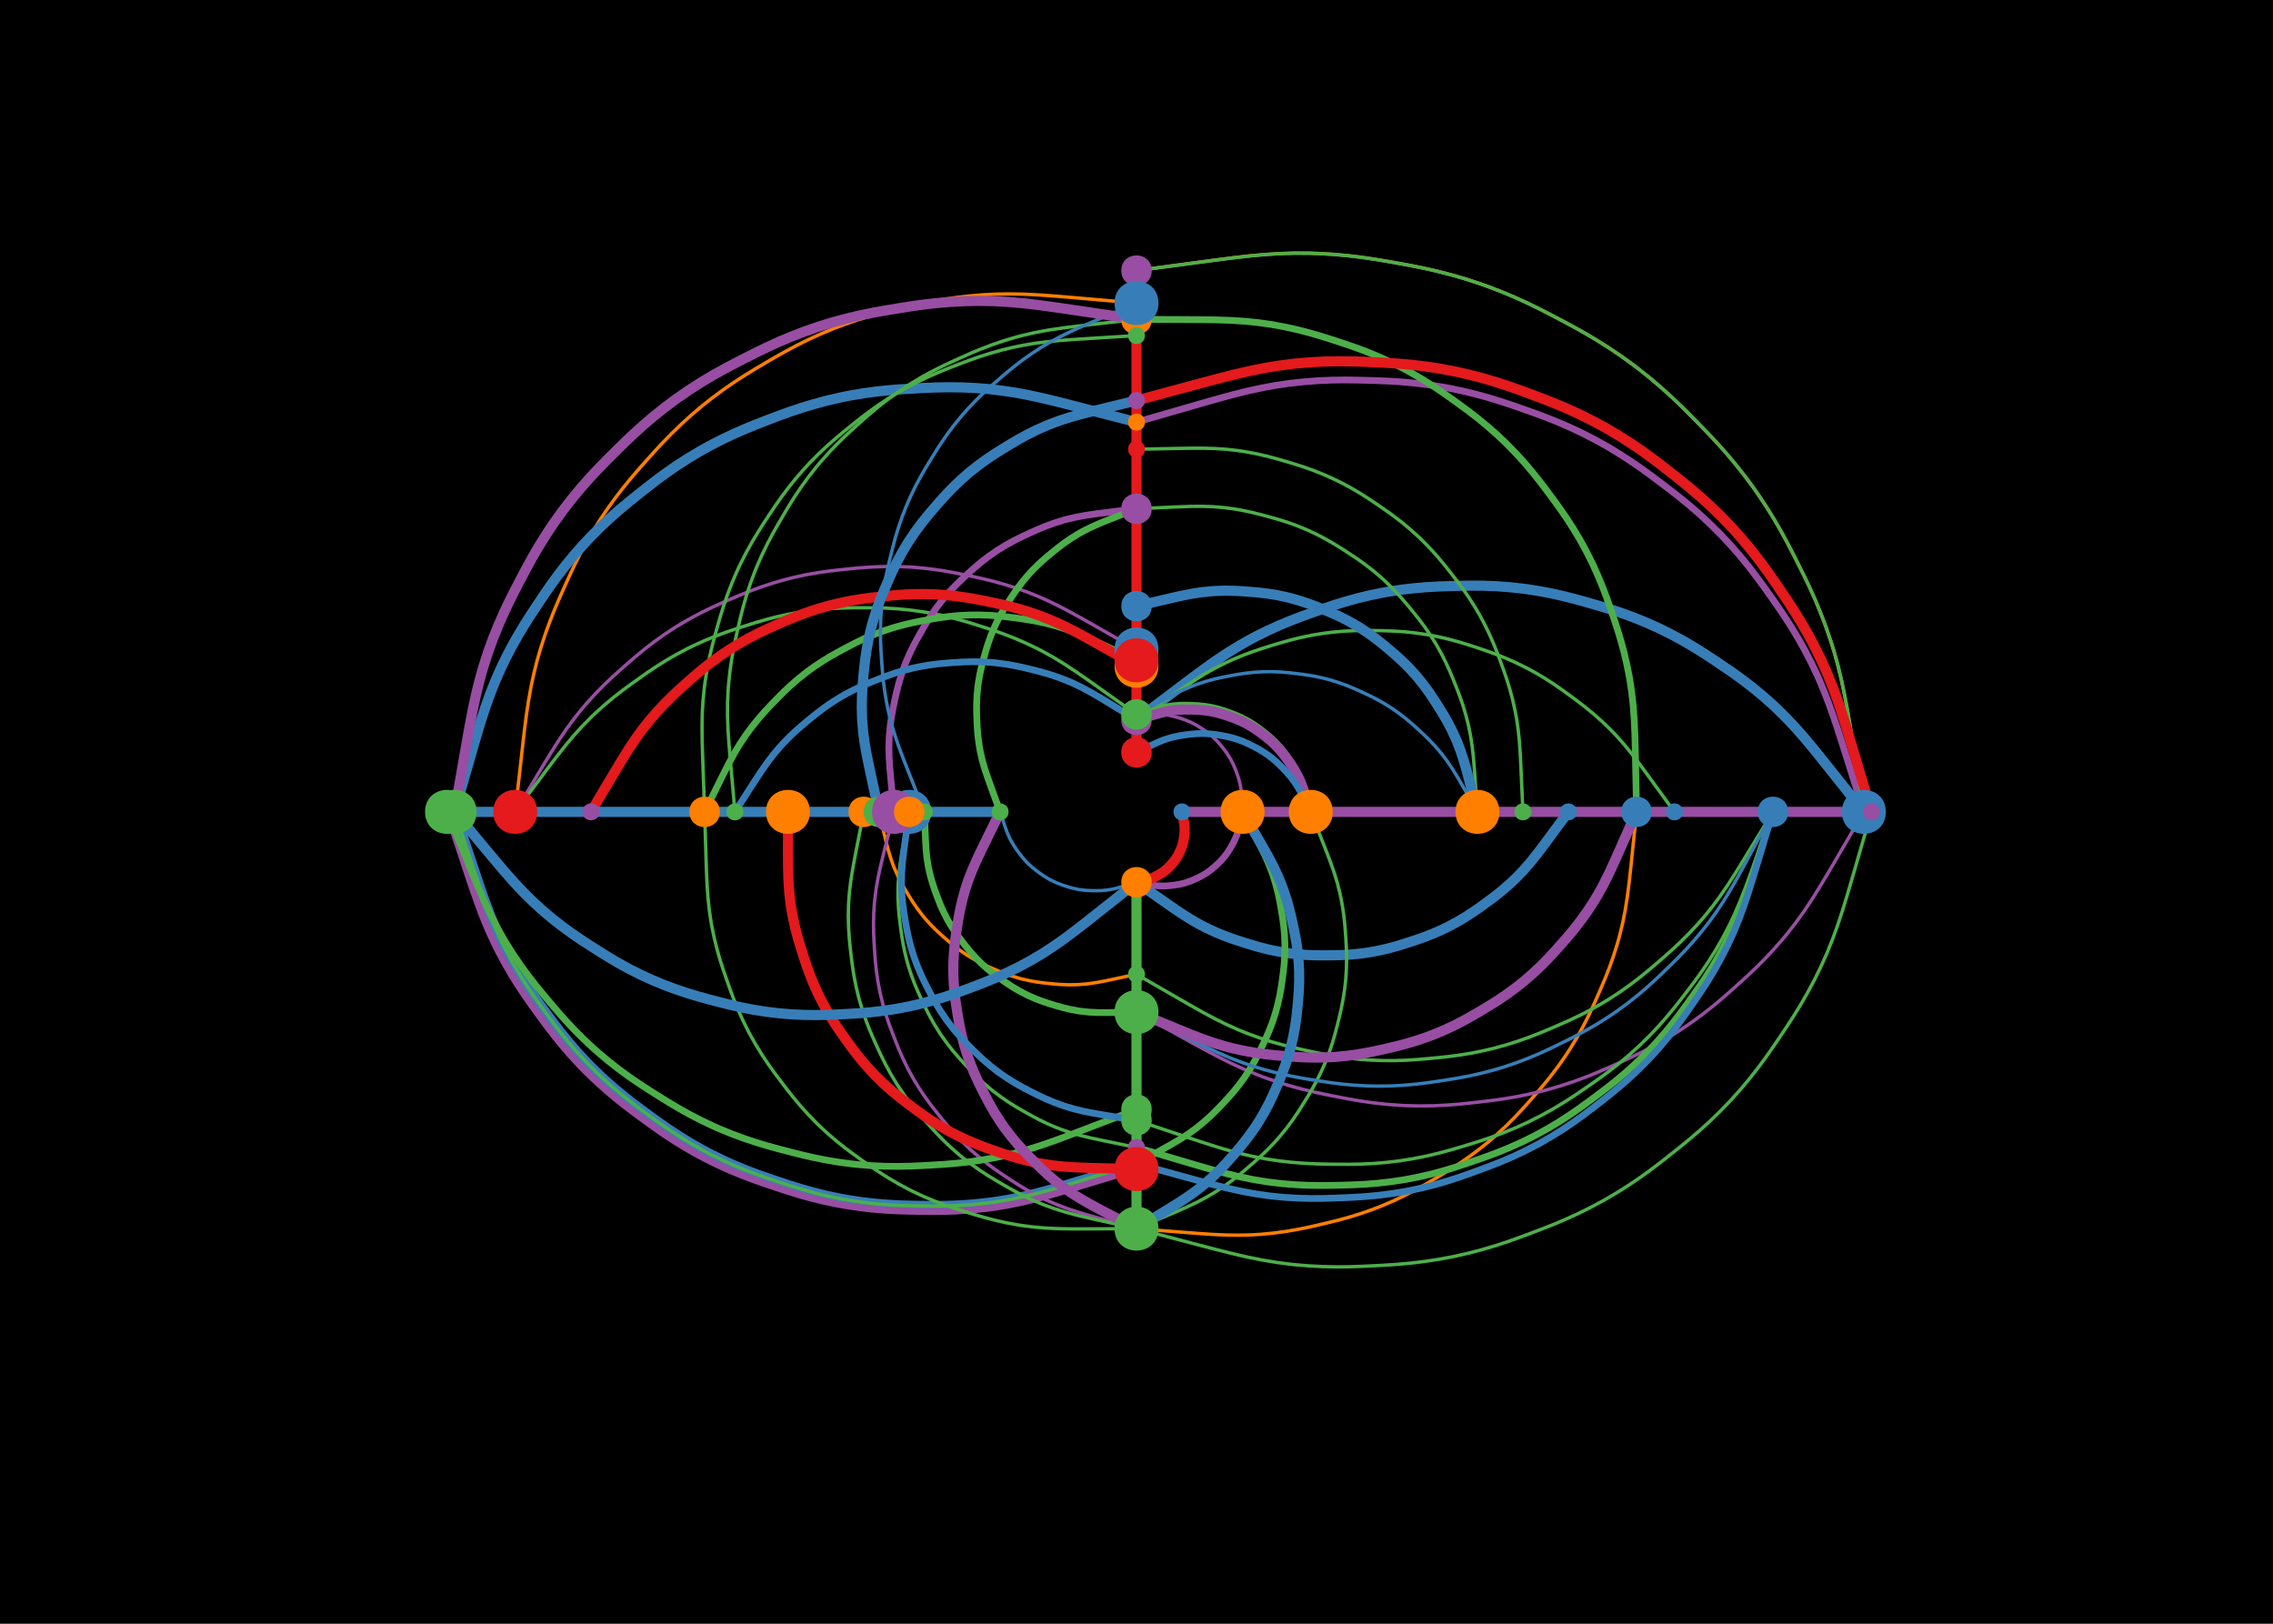 <?xml version="1.0" encoding="UTF-8"?>
<svg xmlns="http://www.w3.org/2000/svg" xmlns:xlink="http://www.w3.org/1999/xlink" width="504pt" height="360pt" viewBox="0 0 504 360" version="1.1">
<g id="surface129">
<rect x="0" y="0" width="504" height="360" style="fill:rgb(100%,100%,100%);fill-opacity:1;stroke:none;"/>
<rect x="0" y="0" width="504" height="360" style="fill:rgb(0%,0%,0%);fill-opacity:1;stroke:none;"/>
<path style="fill:none;stroke-width:0.75;stroke-linecap:round;stroke-linejoin:round;stroke:rgb(100%,49.804%,0%);stroke-opacity:1;stroke-miterlimit:10;" d="M 252 67.199 L 251.855 67.188 L 250.969 67.109 L 248.949 66.934 L 245.844 66.664 L 242.027 66.332 L 238.008 65.984 L 234.145 65.66 L 230.516 65.398 L 227.117 65.227 L 223.898 65.164 L 220.785 65.215 L 217.945 65.359 L 214.867 65.621 L 211.836 65.984 L 208.914 66.434 L 206.141 66.941 L 203.527 67.484 L 201.02 68.047 L 198.512 68.625 L 195.902 69.266 L 193.164 70.016 L 190.324 70.883 L 187.434 71.871 L 184.867 72.84 L 182.016 74.031 L 179.238 75.297 L 176.594 76.609 L 174.105 77.938 L 171.781 79.254 L 169.562 80.551 L 167.348 81.863 L 165.055 83.27 L 162.68 84.812 L 160.238 86.504 L 157.781 88.328 L 155.633 90.031 L 153.277 92.031 L 151.02 94.082 L 148.898 96.141 L 146.934 98.16 L 145.117 100.121 L 143.398 102.031 L 141.688 103.957 L 139.934 105.992 L 138.137 108.188 L 136.328 110.539 L 134.543 113.023 L 133.016 115.301 L 131.379 117.922 L 129.852 120.562 L 128.457 123.168 L 127.199 125.691 L 126.066 128.109 L 125.008 130.453 L 123.965 132.805 L 122.914 135.281 L 121.871 137.918 L 120.863 140.707 L 119.918 143.617 L 119.152 146.25 L 118.395 149.246 L 117.738 152.297 L 117.172 155.477 L 116.672 158.859 L 116.215 162.488 L 115.773 166.359 L 115.324 170.371 L 114.898 174.137 L 114.559 177.16 L 114.344 179.078 L 114.254 179.887 L 114.238 180 "/>
<path style="fill:none;stroke-width:2.25;stroke-linecap:round;stroke-linejoin:round;stroke:rgb(21.569%,49.412%,72.157%);stroke-opacity:1;stroke-miterlimit:10;" d="M 252 93.602 L 251.859 93.562 L 250.988 93.336 L 249.02 92.828 L 245.996 92.043 L 242.312 91.09 L 238.453 90.09 L 234.754 89.141 L 231.273 88.301 L 228.008 87.59 L 224.891 87.012 L 221.848 86.562 L 219.453 86.289 L 216.406 86.039 L 213.395 85.898 L 210.477 85.855 L 207.695 85.898 L 205.062 86.004 L 202.527 86.141 L 199.98 86.293 L 197.316 86.496 L 194.516 86.785 L 191.594 87.176 L 188.605 87.676 L 186.336 88.129 L 183.359 88.82 L 180.445 89.602 L 177.652 90.449 L 175.016 91.336 L 172.539 92.234 L 170.164 93.137 L 167.785 94.055 L 165.312 95.059 L 162.727 96.188 L 160.062 97.449 L 157.371 98.836 L 155.348 99.957 L 152.719 101.52 L 150.184 103.148 L 147.781 104.809 L 145.539 106.453 L 143.453 108.066 L 141.465 109.645 L 139.477 111.246 L 137.426 112.953 L 135.309 114.812 L 133.156 116.828 L 131.012 118.969 L 129.426 120.648 L 127.398 122.938 L 125.477 125.262 L 123.691 127.574 L 122.055 129.824 L 120.559 131.992 L 119.148 134.102 L 117.742 136.23 L 116.309 138.484 L 114.855 140.898 L 113.418 143.473 L 112.023 146.164 L 111.023 148.25 L 109.793 151.043 L 108.656 153.914 L 107.582 156.93 L 106.539 160.152 L 105.492 163.629 L 104.426 167.344 L 103.324 171.18 L 102.305 174.742 L 101.504 177.547 L 101.012 179.262 L 100.82 179.93 L 100.801 180 "/>
<path style="fill:none;stroke-width:0.75;stroke-linecap:round;stroke-linejoin:round;stroke:rgb(59.608%,30.588%,63.922%);stroke-opacity:1;stroke-miterlimit:10;" d="M 252 144 L 251.859 143.922 L 251.023 143.445 L 249.18 142.395 L 246.484 140.863 L 243.383 139.098 L 240.309 137.352 L 237.418 135.75 L 234.703 134.328 L 232.109 133.074 L 229.562 131.965 L 227.867 131.297 L 225.266 130.367 L 222.676 129.551 L 220.16 128.855 L 217.762 128.273 L 215.484 127.773 L 213.246 127.305 L 210.914 126.848 L 208.43 126.43 L 205.797 126.074 L 203.07 125.809 L 201.328 125.695 L 198.57 125.602 L 195.852 125.613 L 193.246 125.715 L 190.785 125.887 L 188.465 126.105 L 186.188 126.34 L 183.828 126.613 L 181.332 126.973 L 178.719 127.434 L 176.039 128.012 L 174.348 128.43 L 171.688 129.184 L 169.105 130.02 L 166.652 130.91 L 164.363 131.824 L 162.219 132.734 L 160.117 133.652 L 157.953 134.629 L 155.688 135.73 L 153.336 136.969 L 150.961 138.332 L 149.477 139.246 L 147.172 140.77 L 144.965 142.352 L 142.898 143.945 L 140.996 145.512 L 139.23 147.035 L 137.512 148.547 L 135.746 150.137 L 133.918 151.875 L 132.059 153.77 L 130.211 155.789 L 129.074 157.113 L 127.344 159.266 L 125.68 161.523 L 124.031 163.949 L 122.34 166.602 L 120.574 169.488 L 118.723 172.562 L 116.93 175.539 L 115.477 177.949 L 114.59 179.422 L 114.266 179.957 L 114.238 180 "/>
<path style="fill:none;stroke-width:0.75;stroke-linecap:round;stroke-linejoin:round;stroke:rgb(30.196%,68.627%,29.02%);stroke-opacity:1;stroke-miterlimit:10;" d="M 252 158.398 L 251.867 158.305 L 251.074 157.742 L 249.34 156.512 L 246.816 154.723 L 243.93 152.672 L 241.086 150.656 L 238.41 148.809 L 235.887 147.152 L 233.465 145.676 L 231.062 144.344 L 229.727 143.66 L 227.254 142.488 L 224.785 141.43 L 222.383 140.5 L 220.086 139.695 L 217.895 138.98 L 215.734 138.297 L 213.473 137.617 L 211.055 136.961 L 208.488 136.359 L 205.82 135.836 L 204.418 135.605 L 201.707 135.242 L 199.035 134.984 L 196.457 134.828 L 194.027 134.762 L 191.723 134.746 L 189.457 134.75 L 187.098 134.793 L 184.594 134.906 L 181.965 135.113 L 179.266 135.426 L 177.855 135.633 L 175.164 136.109 L 172.539 136.676 L 170.039 137.312 L 167.703 137.988 L 165.504 138.676 L 163.344 139.371 L 161.109 140.125 L 158.758 140.996 L 156.316 141.992 L 153.844 143.109 L 152.562 143.734 L 150.145 145.008 L 147.816 146.348 L 145.629 147.715 L 143.605 149.07 L 141.723 150.395 L 139.875 151.711 L 137.977 153.113 L 136.004 154.652 L 133.98 156.348 L 131.961 158.164 L 130.934 159.148 L 129.02 161.102 L 127.156 163.16 L 125.293 165.391 L 123.363 167.84 L 121.332 170.523 L 119.203 173.371 L 117.16 176.102 L 115.535 178.27 L 114.574 179.551 L 114.258 179.977 L 114.238 180 "/>
<path style="fill:none;stroke-width:1.5;stroke-linecap:round;stroke-linejoin:round;stroke:rgb(59.608%,30.588%,63.922%);stroke-opacity:1;stroke-miterlimit:10;" d="M 252 112.801 L 251.801 112.824 L 250.684 112.965 L 248.48 113.234 L 245.738 113.574 L 243.059 113.914 L 240.625 114.273 L 238.41 114.691 L 236.312 115.195 L 235.715 115.359 L 233.668 116 L 231.715 116.715 L 229.914 117.461 L 228.262 118.207 L 226.637 118.965 L 224.926 119.816 L 223.129 120.805 L 221.309 121.918 L 220.832 122.23 L 219.078 123.461 L 217.434 124.734 L 215.945 125.996 L 214.598 127.211 L 213.281 128.426 L 211.91 129.758 L 210.5 131.242 L 209.102 132.859 L 208.746 133.301 L 207.449 135.008 L 206.27 136.723 L 205.234 138.375 L 204.32 139.941 L 203.438 141.5 L 202.535 143.184 L 201.645 145.031 L 200.805 146.992 L 200.598 147.523 L 199.883 149.543 L 199.281 151.535 L 198.797 153.426 L 198.402 155.195 L 198.035 156.949 L 197.688 158.828 L 197.402 160.859 L 197.199 162.984 L 197.164 163.551 L 197.098 165.699 L 197.148 167.914 L 197.305 170.305 L 197.543 172.926 L 197.816 175.703 L 198.059 178.141 L 198.199 179.598 L 198.238 179.996 L 198.238 180 "/>
<path style="fill:none;stroke-width:0.75;stroke-linecap:round;stroke-linejoin:round;stroke:rgb(30.196%,68.627%,29.02%);stroke-opacity:1;stroke-miterlimit:10;" d="M 252 74.398 L 251.84 74.41 L 250.879 74.469 L 248.762 74.598 L 245.668 74.789 L 242.102 75.008 L 238.57 75.23 L 235.273 75.469 L 232.219 75.762 L 229.363 76.129 L 226.617 76.598 L 224.816 76.965 L 222.129 77.609 L 219.512 78.344 L 217.023 79.137 L 214.699 79.961 L 212.516 80.789 L 210.383 81.621 L 208.18 82.516 L 205.867 83.523 L 203.473 84.668 L 201.043 85.934 L 199.508 86.801 L 197.141 88.23 L 194.871 89.727 L 192.746 91.238 L 190.777 92.73 L 188.953 94.184 L 187.172 95.625 L 185.348 97.145 L 183.453 98.809 L 181.516 100.629 L 179.586 102.574 L 178.387 103.867 L 176.57 105.949 L 174.863 108.062 L 173.297 110.152 L 171.879 112.172 L 170.582 114.109 L 169.324 116.023 L 168.047 118.027 L 166.746 120.191 L 165.457 122.512 L 164.211 124.953 L 163.461 126.547 L 162.367 129.086 L 161.383 131.617 L 160.523 134.086 L 159.789 136.438 L 159.141 138.68 L 158.527 140.887 L 157.918 143.184 L 157.34 145.641 L 156.816 148.242 L 156.375 150.949 L 156.145 152.695 L 155.871 155.445 L 155.715 158.246 L 155.66 161.18 L 155.695 164.324 L 155.797 167.711 L 155.926 171.297 L 156.051 174.773 L 156.152 177.594 L 156.215 179.32 L 156.238 179.949 L 156.238 180 "/>
<path style="fill:none;stroke-width:1.5;stroke-linecap:round;stroke-linejoin:round;stroke:rgb(30.196%,68.627%,29.02%);stroke-opacity:1;stroke-miterlimit:10;" d="M 252 146.398 L 251.832 146.32 L 250.855 145.867 L 248.855 144.938 L 246.207 143.707 L 243.48 142.438 L 240.941 141.293 L 238.582 140.309 L 236.34 139.484 L 234.117 138.781 L 231.863 138.188 L 229.645 137.707 L 227.527 137.34 L 225.543 137.059 L 223.625 136.812 L 221.629 136.59 L 219.484 136.422 L 217.211 136.336 L 214.941 136.352 L 212.613 136.469 L 210.352 136.688 L 208.223 136.977 L 206.246 137.312 L 204.348 137.664 L 202.379 138.062 L 200.281 138.555 L 198.09 139.164 L 195.934 139.867 L 193.754 140.688 L 191.664 141.582 L 189.727 142.508 L 187.945 143.43 L 186.242 144.34 L 184.488 145.316 L 182.641 146.422 L 180.738 147.672 L 178.895 148.996 L 177.07 150.441 L 175.352 151.93 L 173.785 153.402 L 172.371 154.82 L 171.023 156.207 L 169.648 157.672 L 168.227 159.289 L 166.797 161.055 L 165.445 162.879 L 164.145 164.816 L 162.91 166.863 L 161.684 169.102 L 160.418 171.586 L 159.082 174.277 L 157.781 176.895 L 156.801 178.871 L 156.324 179.836 L 156.238 180 "/>
<path style="fill:none;stroke-width:0.75;stroke-linecap:round;stroke-linejoin:round;stroke:rgb(30.196%,68.627%,29.02%);stroke-opacity:1;stroke-miterlimit:10;" d="M 252 70.801 L 251.84 70.816 L 250.879 70.93 L 248.77 71.172 L 245.691 71.523 L 242.156 71.926 L 238.672 72.328 L 235.418 72.742 L 232.41 73.191 L 229.602 73.711 L 226.906 74.324 L 225.301 74.742 L 222.664 75.523 L 220.109 76.391 L 217.68 77.309 L 215.418 78.246 L 213.297 79.184 L 211.223 80.121 L 209.078 81.125 L 206.832 82.254 L 204.512 83.52 L 202.164 84.914 L 200.828 85.762 L 198.559 87.309 L 196.383 88.91 L 194.352 90.523 L 192.48 92.105 L 190.746 93.641 L 189.055 95.168 L 187.316 96.777 L 185.523 98.535 L 183.695 100.449 L 181.883 102.488 L 180.871 103.703 L 179.176 105.867 L 177.594 108.055 L 176.148 110.211 L 174.848 112.285 L 173.664 114.277 L 172.516 116.246 L 171.352 118.305 L 170.176 120.527 L 169.016 122.906 L 167.91 125.398 L 167.316 126.867 L 166.359 129.441 L 165.516 132.008 L 164.797 134.5 L 164.188 136.871 L 163.664 139.129 L 163.168 141.355 L 162.688 143.672 L 162.242 146.145 L 161.863 148.766 L 161.57 151.477 L 161.449 153.055 L 161.324 155.801 L 161.312 158.59 L 161.414 161.508 L 161.613 164.633 L 161.895 167.996 L 162.207 171.551 L 162.516 174.98 L 162.758 177.734 L 162.906 179.387 L 162.957 179.961 L 162.961 180 "/>
<path style="fill:none;stroke-width:1.5;stroke-linecap:round;stroke-linejoin:round;stroke:rgb(30.196%,68.627%,29.02%);stroke-opacity:1;stroke-miterlimit:10;" d="M 252 112.801 L 251.801 112.879 L 250.707 113.309 L 248.66 114.113 L 246.258 115.062 L 244.016 115.965 L 242.016 116.844 L 240.203 117.75 L 239.043 118.398 L 237.359 119.445 L 235.789 120.539 L 234.379 121.617 L 233.09 122.66 L 231.793 123.742 L 230.43 124.961 L 229.043 126.328 L 228.168 127.27 L 226.883 128.781 L 225.719 130.297 L 224.703 131.754 L 223.793 133.141 L 222.883 134.566 L 221.957 136.145 L 221.055 137.867 L 220.504 139.031 L 219.742 140.859 L 219.094 142.66 L 218.57 144.355 L 218.125 145.957 L 217.691 147.59 L 217.289 149.371 L 216.953 151.289 L 216.785 152.566 L 216.613 154.539 L 216.543 156.449 L 216.562 158.227 L 216.621 159.887 L 216.707 161.574 L 216.867 163.395 L 217.129 165.32 L 217.355 166.59 L 217.797 168.531 L 218.367 170.516 L 219.09 172.656 L 219.938 175.004 L 220.809 177.387 L 221.461 179.184 L 221.738 179.938 L 221.762 180 "/>
<path style="fill:none;stroke-width:0.75;stroke-linecap:round;stroke-linejoin:round;stroke:rgb(30.196%,68.627%,29.02%);stroke-opacity:1;stroke-miterlimit:10;" d="M 252 146.398 L 251.832 146.32 L 250.855 145.867 L 248.855 144.938 L 246.207 143.707 L 243.48 142.438 L 240.941 141.293 L 238.582 140.309 L 236.34 139.484 L 234.117 138.781 L 231.863 138.188 L 229.645 137.707 L 227.527 137.34 L 225.543 137.059 L 223.625 136.812 L 221.629 136.59 L 219.484 136.422 L 217.211 136.336 L 214.941 136.352 L 212.613 136.469 L 210.352 136.688 L 208.223 136.977 L 206.246 137.312 L 204.348 137.664 L 202.379 138.062 L 200.281 138.555 L 198.09 139.164 L 195.934 139.867 L 193.754 140.688 L 191.664 141.582 L 189.727 142.508 L 187.945 143.43 L 186.242 144.34 L 184.488 145.316 L 182.641 146.422 L 180.738 147.672 L 178.895 148.996 L 177.07 150.441 L 175.352 151.93 L 173.785 153.402 L 172.371 154.82 L 171.023 156.207 L 169.648 157.672 L 168.227 159.289 L 166.797 161.055 L 165.445 162.879 L 164.145 164.816 L 162.91 166.863 L 161.684 169.102 L 160.418 171.586 L 159.082 174.277 L 157.781 176.895 L 156.801 178.871 L 156.324 179.836 L 156.238 180 "/>
<path style="fill:none;stroke-width:2.25;stroke-linecap:round;stroke-linejoin:round;stroke:rgb(89.412%,10.196%,10.98%);stroke-opacity:1;stroke-miterlimit:10;" d="M 252 147.602 L 251.852 147.516 L 250.973 147.023 L 249.086 145.969 L 246.422 144.473 L 243.477 142.82 L 240.648 141.246 L 238.004 139.828 L 235.516 138.594 L 233.109 137.512 L 230.707 136.559 L 228.262 135.703 L 225.832 134.965 L 223.488 134.344 L 221.266 133.836 L 219.148 133.391 L 217.023 132.969 L 214.777 132.566 L 212.371 132.215 L 209.844 131.945 L 207.34 131.773 L 204.75 131.707 L 202.211 131.738 L 199.789 131.863 L 197.516 132.051 L 195.367 132.273 L 193.215 132.516 L 190.949 132.816 L 188.551 133.215 L 186.062 133.727 L 183.625 134.324 L 181.137 135.047 L 178.73 135.852 L 176.461 136.707 L 174.352 137.578 L 172.371 138.445 L 170.395 139.328 L 168.328 140.305 L 166.164 141.414 L 163.949 142.656 L 161.809 143.969 L 159.66 145.414 L 157.613 146.914 L 155.707 148.418 L 153.965 149.887 L 152.344 151.316 L 150.727 152.762 L 149.059 154.32 L 147.336 156.031 L 145.602 157.891 L 143.965 159.793 L 142.355 161.824 L 140.812 163.965 L 139.277 166.281 L 137.691 168.828 L 136.027 171.609 L 134.301 174.512 L 132.742 177.137 L 131.641 178.992 L 131.125 179.855 L 131.039 180 "/>
<path style="fill:none;stroke-width:0.75;stroke-linecap:round;stroke-linejoin:round;stroke:rgb(21.569%,49.412%,72.157%);stroke-opacity:1;stroke-miterlimit:10;" d="M 252 67.199 L 250.906 67.664 L 248.914 68.516 L 246.113 69.711 L 243.043 71.02 L 240.117 72.277 L 237.434 73.492 L 234.984 74.691 L 232.703 75.93 L 230.777 77.078 L 228.633 78.477 L 226.594 79.93 L 224.699 81.391 L 222.965 82.82 L 221.344 84.211 L 219.727 85.617 L 218.051 87.148 L 216.324 88.832 L 214.59 90.656 L 213.152 92.289 L 211.539 94.273 L 210.035 96.277 L 208.676 98.246 L 207.461 100.133 L 206.34 101.949 L 205.227 103.785 L 204.098 105.75 L 202.961 107.879 L 201.867 110.148 L 200.992 112.137 L 200.059 114.52 L 199.238 116.887 L 198.539 119.176 L 197.957 121.344 L 197.441 123.414 L 196.941 125.5 L 196.461 127.719 L 196.027 130.09 L 195.672 132.586 L 195.449 134.746 L 195.281 137.297 L 195.223 139.805 L 195.254 142.195 L 195.355 144.441 L 195.492 146.57 L 195.652 148.707 L 195.867 150.965 L 196.18 153.359 L 196.602 155.844 L 197.043 157.969 L 197.664 160.453 L 198.41 162.953 L 199.297 165.555 L 200.344 168.34 L 201.52 171.332 L 202.75 174.43 L 203.844 177.184 L 204.59 179.07 L 204.918 179.891 L 204.961 180 "/>
<path style="fill:none;stroke-width:2.25;stroke-linecap:round;stroke-linejoin:round;stroke:rgb(59.608%,30.588%,63.922%);stroke-opacity:1;stroke-miterlimit:10;" d="M 252 70.801 L 251.859 70.777 L 250.992 70.652 L 249.012 70.355 L 245.93 69.898 L 242.105 69.332 L 238.02 68.727 L 234.059 68.145 L 230.328 67.637 L 226.824 67.23 L 223.508 66.941 L 220.305 66.766 L 217.145 66.711 L 216.508 66.715 L 213.348 66.793 L 210.227 66.973 L 207.207 67.242 L 204.332 67.582 L 201.609 67.977 L 199.004 68.391 L 196.414 68.82 L 193.73 69.301 L 190.914 69.875 L 187.98 70.559 L 184.977 71.359 L 181.949 72.277 L 181.449 72.438 L 178.461 73.473 L 175.543 74.594 L 172.746 75.77 L 170.109 76.973 L 167.637 78.172 L 165.285 79.359 L 162.945 80.559 L 160.535 81.832 L 158.027 83.234 L 155.441 84.777 L 152.824 86.457 L 150.219 88.25 L 149.789 88.555 L 147.258 90.453 L 144.82 92.406 L 142.516 94.379 L 140.371 96.324 L 138.379 98.219 L 136.5 100.066 L 134.633 101.918 L 132.727 103.867 L 130.766 105.965 L 128.773 108.223 L 126.785 110.621 L 124.852 113.117 L 124.535 113.543 L 122.699 116.117 L 120.973 118.719 L 119.379 121.301 L 117.926 123.805 L 116.605 126.219 L 115.375 128.551 L 114.164 130.879 L 112.938 133.316 L 111.707 135.91 L 110.496 138.668 L 109.332 141.555 L 108.25 144.527 L 108.078 145.023 L 107.117 148.035 L 106.258 151.109 L 105.477 154.312 L 104.754 157.719 L 104.059 161.371 L 103.367 165.27 L 102.66 169.336 L 101.98 173.234 L 101.414 176.488 L 101.027 178.695 L 100.84 179.762 L 100.801 180 "/>
<path style="fill:none;stroke-width:1.5;stroke-linecap:round;stroke-linejoin:round;stroke:rgb(21.569%,49.412%,72.157%);stroke-opacity:1;stroke-miterlimit:10;" d="M 252 159.602 L 251.836 159.5 L 250.887 158.922 L 248.992 157.766 L 246.582 156.297 L 244.18 154.836 L 241.957 153.539 L 239.883 152.418 L 237.863 151.453 L 236.77 150.984 L 234.711 150.188 L 232.672 149.508 L 230.734 148.949 L 228.91 148.484 L 227.121 148.055 L 225.223 147.641 L 223.168 147.273 L 221 146.984 L 219.863 146.875 L 217.66 146.742 L 215.512 146.715 L 213.492 146.773 L 211.617 146.887 L 209.781 147.02 L 207.848 147.203 L 205.777 147.477 L 203.625 147.863 L 202.508 148.102 L 200.367 148.648 L 198.312 149.273 L 196.41 149.945 L 194.656 150.625 L 192.949 151.309 L 191.16 152.074 L 189.273 152.965 L 187.34 153.984 L 186.352 154.555 L 184.477 155.723 L 182.711 156.945 L 181.098 158.164 L 179.633 159.344 L 178.219 160.516 L 176.746 161.785 L 175.219 163.211 L 173.688 164.77 L 172.918 165.613 L 171.488 167.305 L 170.109 169.117 L 168.711 171.125 L 167.234 173.371 L 165.676 175.789 L 164.25 178 L 163.309 179.457 L 162.977 179.973 L 162.961 180 "/>
<path style="fill:none;stroke-width:2.25;stroke-linecap:round;stroke-linejoin:round;stroke:rgb(21.569%,49.412%,72.157%);stroke-opacity:1;stroke-miterlimit:10;" d="M 252 88.801 L 251.824 88.844 L 250.797 89.094 L 248.66 89.613 L 245.777 90.312 L 242.754 91.047 L 239.934 91.762 L 237.359 92.477 L 234.992 93.238 L 232.734 94.078 L 232.141 94.32 L 229.945 95.289 L 227.844 96.328 L 225.891 97.391 L 224.098 98.441 L 222.398 99.477 L 220.66 100.562 L 218.84 101.773 L 216.961 103.137 L 215.086 104.621 L 214.641 104.992 L 212.844 106.582 L 211.156 108.211 L 209.621 109.816 L 208.234 111.363 L 206.926 112.867 L 205.605 114.43 L 204.238 116.141 L 202.863 118.008 L 201.527 119.992 L 201.219 120.48 L 199.988 122.543 L 198.879 124.605 L 197.902 126.605 L 197.051 128.5 L 196.266 130.328 L 195.48 132.219 L 194.699 134.266 L 193.957 136.461 L 193.289 138.758 L 193.141 139.32 L 192.598 141.656 L 192.168 143.961 L 191.844 146.16 L 191.609 148.227 L 191.418 150.207 L 191.246 152.246 L 191.125 154.434 L 191.086 156.75 L 191.148 159.141 L 191.18 159.723 L 191.375 162.117 L 191.691 164.555 L 192.137 167.129 L 192.699 169.914 L 193.348 172.922 L 193.996 175.914 L 194.516 178.316 L 194.805 179.652 L 194.879 179.996 L 194.879 180 "/>
<path style="fill:none;stroke-width:0.75;stroke-linecap:round;stroke-linejoin:round;stroke:rgb(100%,49.804%,0%);stroke-opacity:1;stroke-miterlimit:10;" d="M 194.879 180 L 194.93 180.215 L 195.211 181.379 L 195.723 183.5 L 196.297 185.898 L 196.852 188.098 L 197.43 190.059 L 198.066 191.867 L 198.309 192.469 L 199.078 194.203 L 199.906 195.828 L 200.742 197.293 L 201.559 198.645 L 202.43 200.035 L 203.441 201.504 L 204.586 203 L 204.973 203.469 L 206.234 204.887 L 207.516 206.18 L 208.758 207.32 L 209.945 208.363 L 211.199 209.422 L 212.609 210.512 L 214.156 211.59 L 214.668 211.918 L 216.301 212.883 L 217.918 213.727 L 219.445 214.438 L 220.895 215.066 L 222.41 215.695 L 224.086 216.305 L 225.883 216.859 L 226.473 217.02 L 228.32 217.441 L 230.117 217.754 L 231.789 217.965 L 233.363 218.125 L 235 218.262 L 236.781 218.336 L 238.66 218.316 L 239.27 218.285 L 241.172 218.125 L 243.137 217.84 L 245.285 217.43 L 247.652 216.93 L 249.965 216.434 L 251.516 216.105 L 251.992 216.004 L 252 216 "/>
<path style="fill:none;stroke-width:2.25;stroke-linecap:round;stroke-linejoin:round;stroke:rgb(21.569%,49.412%,72.157%);stroke-opacity:1;stroke-miterlimit:10;" d="M 100.801 180 L 100.848 180.141 L 101.133 181 L 101.781 182.941 L 102.766 185.902 L 103.965 189.492 L 105.211 193.227 L 106.41 196.789 L 107.582 200.102 L 108.754 203.172 L 109.953 206.047 L 111.227 208.801 L 112.109 210.562 L 113.543 213.223 L 115.047 215.793 L 116.582 218.234 L 118.113 220.512 L 119.613 222.633 L 121.09 224.656 L 122.59 226.691 L 124.203 228.797 L 125.965 230.973 L 127.875 233.188 L 129.914 235.391 L 131.223 236.73 L 133.398 238.828 L 135.613 240.82 L 137.816 242.676 L 139.969 244.383 L 142.043 245.945 L 144.062 247.426 L 146.113 248.906 L 148.289 250.422 L 150.633 251.957 L 153.125 253.484 L 155.738 254.965 L 157.395 255.844 L 160.102 257.18 L 162.816 258.406 L 165.484 259.504 L 168.051 260.473 L 170.504 261.328 L 172.879 262.125 L 175.281 262.914 L 177.816 263.691 L 180.512 264.445 L 183.355 265.141 L 186.289 265.758 L 188.137 266.09 L 191.125 266.539 L 194.082 266.879 L 196.957 267.113 L 199.695 267.258 L 202.293 267.328 L 204.797 267.363 L 207.328 267.383 L 209.977 267.355 L 212.777 267.25 L 215.695 267.051 L 218.68 266.742 L 220.539 266.5 L 223.52 266.016 L 226.512 265.414 L 229.594 264.68 L 232.84 263.805 L 236.293 262.793 L 239.961 261.676 L 243.727 260.527 L 247.184 259.473 L 249.844 258.66 L 251.406 258.18 L 251.961 258.012 L 252 258 "/>
<path style="fill:none;stroke-width:0.75;stroke-linecap:round;stroke-linejoin:round;stroke:rgb(59.608%,30.588%,63.922%);stroke-opacity:1;stroke-miterlimit:10;" d="M 198.238 180 L 198.195 180.176 L 197.938 181.203 L 197.402 183.336 L 196.684 186.211 L 195.93 189.219 L 195.25 192.031 L 194.691 194.629 L 194.266 197.07 L 193.961 199.449 L 193.906 200.012 L 193.742 202.398 L 193.684 204.734 L 193.715 206.949 L 193.812 209.016 L 193.934 210.996 L 194.09 213.031 L 194.316 215.203 L 194.648 217.496 L 195.09 219.84 L 195.195 220.332 L 195.766 222.656 L 196.418 224.898 L 197.121 227 L 197.844 228.938 L 198.562 230.789 L 199.328 232.68 L 200.207 234.68 L 201.219 236.762 L 202.352 238.863 L 202.605 239.301 L 203.852 241.34 L 205.156 243.277 L 206.465 245.062 L 207.742 246.691 L 208.992 248.234 L 210.297 249.805 L 211.742 251.441 L 213.34 253.117 L 215.059 254.773 L 215.43 255.113 L 217.242 256.676 L 219.074 258.125 L 220.863 259.43 L 222.574 260.594 L 224.234 261.68 L 225.953 262.781 L 227.828 263.902 L 229.859 265.012 L 232 266.062 L 232.461 266.277 L 234.664 267.211 L 236.961 268.062 L 239.441 268.867 L 242.164 269.664 L 245.117 270.488 L 248.055 271.305 L 250.395 271.953 L 251.68 272.312 L 251.996 272.398 L 252 272.398 "/>
<path style="fill:none;stroke-width:0.75;stroke-linecap:round;stroke-linejoin:round;stroke:rgb(30.196%,68.627%,29.02%);stroke-opacity:1;stroke-miterlimit:10;" d="M 201.602 180 L 201.566 180.191 L 201.367 181.289 L 200.977 183.473 L 200.48 186.238 L 199.996 188.977 L 199.598 191.488 L 199.316 193.797 L 199.152 196.004 L 199.117 197.035 L 199.121 199.223 L 199.227 201.352 L 199.406 203.344 L 199.633 205.191 L 199.879 207 L 200.18 208.91 L 200.582 210.949 L 201.102 213.059 L 201.367 214 L 202.035 216.086 L 202.781 218.082 L 203.559 219.926 L 204.34 221.617 L 205.121 223.266 L 205.992 224.992 L 206.996 226.812 L 208.133 228.664 L 208.672 229.48 L 209.945 231.266 L 211.262 232.938 L 212.562 234.457 L 213.816 235.832 L 215.066 237.164 L 216.422 238.547 L 217.93 239.973 L 219.574 241.391 L 220.336 242.004 L 222.094 243.316 L 223.855 244.512 L 225.559 245.562 L 227.172 246.488 L 228.766 247.379 L 230.477 248.285 L 232.352 249.184 L 234.348 250.035 L 235.262 250.387 L 237.34 251.102 L 239.512 251.727 L 241.875 252.301 L 244.488 252.855 L 247.285 253.43 L 249.812 253.949 L 251.438 254.285 L 251.98 254.395 L 252 254.398 "/>
<path style="fill:none;stroke-width:1.5;stroke-linecap:round;stroke-linejoin:round;stroke:rgb(59.608%,30.588%,63.922%);stroke-opacity:1;stroke-miterlimit:10;" d="M 99.121 180 L 99.168 180.141 L 99.449 180.996 L 100.094 182.934 L 101.074 185.895 L 102.27 189.5 L 103.516 193.262 L 104.719 196.855 L 105.895 200.199 L 107.062 203.305 L 108.266 206.207 L 109.535 208.984 L 110.512 210.949 L 111.949 213.629 L 113.457 216.219 L 114.996 218.676 L 116.535 220.977 L 118.039 223.113 L 119.52 225.156 L 121.027 227.203 L 122.637 229.32 L 124.398 231.508 L 126.312 233.738 L 128.348 235.961 L 129.812 237.465 L 131.996 239.578 L 134.219 241.59 L 136.434 243.461 L 138.598 245.184 L 140.684 246.762 L 142.715 248.258 L 144.77 249.75 L 146.949 251.273 L 149.293 252.824 L 151.793 254.367 L 154.41 255.863 L 156.262 256.852 L 158.984 258.203 L 161.715 259.441 L 164.395 260.551 L 166.977 261.531 L 169.445 262.402 L 171.836 263.207 L 174.25 264.004 L 176.789 264.797 L 179.492 265.559 L 182.344 266.266 L 185.293 266.898 L 187.355 267.277 L 190.359 267.734 L 193.336 268.082 L 196.227 268.324 L 198.988 268.473 L 201.605 268.551 L 204.125 268.594 L 206.668 268.617 L 209.328 268.598 L 212.133 268.5 L 215.066 268.309 L 218.066 268.012 L 220.148 267.746 L 223.145 267.266 L 226.156 266.668 L 229.254 265.938 L 232.516 265.062 L 235.988 264.055 L 239.676 262.941 L 243.469 261.789 L 246.973 260.727 L 249.699 259.898 L 251.336 259.402 L 251.945 259.215 L 252 259.199 "/>
<path style="fill:none;stroke-width:0.75;stroke-linecap:round;stroke-linejoin:round;stroke:rgb(30.196%,68.627%,29.02%);stroke-opacity:1;stroke-miterlimit:10;" d="M 191.52 180 L 191.484 180.176 L 191.285 181.207 L 190.863 183.359 L 190.289 186.285 L 189.684 189.387 L 189.137 192.301 L 188.695 194.988 L 188.379 197.504 L 188.184 199.938 L 188.137 200.883 L 188.098 203.312 L 188.16 205.688 L 188.309 207.938 L 188.512 210.039 L 188.742 212.047 L 189.004 214.094 L 189.34 216.273 L 189.785 218.57 L 190.344 220.922 L 190.57 221.773 L 191.273 224.102 L 192.055 226.348 L 192.879 228.445 L 193.715 230.387 L 194.543 232.227 L 195.414 234.098 L 196.398 236.07 L 197.52 238.125 L 198.766 240.195 L 199.246 240.938 L 200.621 242.941 L 202.047 244.84 L 203.473 246.59 L 204.859 248.184 L 206.207 249.684 L 207.605 251.203 L 209.145 252.785 L 210.836 254.398 L 212.656 255.992 L 213.336 256.555 L 215.258 258.043 L 217.195 259.422 L 219.082 260.652 L 220.887 261.75 L 222.629 262.77 L 224.426 263.789 L 226.371 264.828 L 228.473 265.848 L 230.691 266.816 L 231.512 267.145 L 233.797 267.977 L 236.168 268.719 L 238.719 269.406 L 241.512 270.066 L 244.539 270.742 L 247.59 271.422 L 250.094 271.977 L 251.559 272.301 L 251.988 272.398 L 252 272.398 "/>
<path style="fill:none;stroke-width:1.5;stroke-linecap:round;stroke-linejoin:round;stroke:rgb(30.196%,68.627%,29.02%);stroke-opacity:1;stroke-miterlimit:10;" d="M 204.961 180 L 204.969 180.223 L 205.02 181.434 L 205.109 183.602 L 205.211 186.004 L 205.332 188.195 L 205.523 190.168 L 205.812 192.02 L 205.879 192.355 L 206.293 194.164 L 206.781 195.875 L 207.305 197.434 L 207.836 198.887 L 208.422 200.395 L 209.129 202.008 L 209.961 203.656 L 210.109 203.926 L 211.055 205.523 L 212.043 207.008 L 213.016 208.328 L 213.961 209.551 L 214.977 210.812 L 216.141 212.129 L 217.438 213.449 L 217.66 213.664 L 219.047 214.898 L 220.438 216.008 L 221.766 216.973 L 223.043 217.848 L 224.391 218.738 L 225.902 219.641 L 227.539 220.504 L 227.816 220.641 L 229.512 221.395 L 231.176 222.027 L 232.734 222.543 L 234.215 222.988 L 235.773 223.426 L 237.488 223.828 L 239.309 224.152 L 239.613 224.195 L 241.469 224.398 L 243.414 224.492 L 245.566 224.5 L 247.949 224.465 L 250.219 224.43 L 251.641 224.406 L 252 224.398 "/>
<path style="fill:none;stroke-width:0.75;stroke-linecap:round;stroke-linejoin:round;stroke:rgb(30.196%,68.627%,29.02%);stroke-opacity:1;stroke-miterlimit:10;" d="M 100.801 180 L 100.848 180.141 L 101.133 181 L 101.781 182.941 L 102.766 185.902 L 103.965 189.492 L 105.211 193.227 L 106.41 196.789 L 107.582 200.102 L 108.754 203.172 L 109.953 206.047 L 111.227 208.801 L 112.109 210.562 L 113.543 213.223 L 115.047 215.793 L 116.582 218.234 L 118.113 220.512 L 119.613 222.633 L 121.09 224.656 L 122.59 226.691 L 124.203 228.797 L 125.965 230.973 L 127.875 233.188 L 129.914 235.391 L 131.223 236.73 L 133.398 238.828 L 135.613 240.82 L 137.816 242.676 L 139.969 244.383 L 142.043 245.945 L 144.062 247.426 L 146.113 248.906 L 148.289 250.422 L 150.633 251.957 L 153.125 253.484 L 155.738 254.965 L 157.395 255.844 L 160.102 257.18 L 162.816 258.406 L 165.484 259.504 L 168.051 260.473 L 170.504 261.328 L 172.879 262.125 L 175.281 262.914 L 177.816 263.691 L 180.512 264.445 L 183.355 265.141 L 186.289 265.758 L 188.137 266.09 L 191.125 266.539 L 194.082 266.879 L 196.957 267.113 L 199.695 267.258 L 202.293 267.328 L 204.797 267.363 L 207.328 267.383 L 209.977 267.355 L 212.777 267.25 L 215.695 267.051 L 218.68 266.742 L 220.539 266.5 L 223.52 266.016 L 226.512 265.414 L 229.594 264.68 L 232.84 263.805 L 236.293 262.793 L 239.961 261.676 L 243.727 260.527 L 247.184 259.473 L 249.844 258.66 L 251.406 258.18 L 251.961 258.012 L 252 258 "/>
<path style="fill:none;stroke-width:1.5;stroke-linecap:round;stroke-linejoin:round;stroke:rgb(30.196%,68.627%,29.02%);stroke-opacity:1;stroke-miterlimit:10;" d="M 99.121 180 L 99.176 180.137 L 99.523 180.984 L 100.309 182.883 L 101.496 185.77 L 102.926 189.25 L 104.406 192.848 L 105.832 196.262 L 107.211 199.434 L 108.574 202.363 L 109.961 205.105 L 111.414 207.727 L 112.219 209.082 L 113.812 211.609 L 115.473 214.043 L 117.152 216.344 L 118.816 218.48 L 120.441 220.465 L 122.035 222.363 L 123.66 224.273 L 125.406 226.246 L 127.309 228.277 L 129.359 230.332 L 131.531 232.363 L 132.641 233.348 L 134.93 235.27 L 137.25 237.086 L 139.551 238.766 L 141.785 240.293 L 143.938 241.691 L 146.031 243.012 L 148.16 244.336 L 150.426 245.684 L 152.855 247.043 L 155.434 248.379 L 158.121 249.652 L 159.477 250.254 L 162.242 251.387 L 165.004 252.41 L 167.707 253.309 L 170.305 254.086 L 172.777 254.762 L 175.172 255.387 L 177.605 256 L 180.172 256.594 L 182.898 257.148 L 185.762 257.637 L 188.711 258.031 L 190.184 258.191 L 193.164 258.43 L 196.105 258.566 L 198.953 258.598 L 201.664 258.551 L 204.227 258.441 L 206.699 258.305 L 209.203 258.152 L 211.828 257.938 L 214.594 257.637 L 217.469 257.227 L 220.398 256.711 L 221.852 256.414 L 224.762 255.734 L 227.676 254.934 L 230.668 253.996 L 233.816 252.906 L 237.168 251.668 L 240.727 250.309 L 244.359 248.922 L 247.652 247.664 L 250.133 246.715 L 251.531 246.18 L 251.977 246.008 L 252 246 "/>
<path style="fill:none;stroke-width:0.75;stroke-linecap:round;stroke-linejoin:round;stroke:rgb(30.196%,68.627%,29.02%);stroke-opacity:1;stroke-miterlimit:10;" d="M 156.238 180 L 156.246 180.164 L 156.273 181.152 L 156.34 183.293 L 156.434 186.371 L 156.539 189.844 L 156.648 193.219 L 156.793 196.359 L 157.004 199.262 L 157.301 201.988 L 157.703 204.637 L 157.848 205.438 L 158.395 208.051 L 159.027 210.594 L 159.723 213.008 L 160.449 215.262 L 161.184 217.379 L 161.93 219.469 L 162.746 221.648 L 163.684 223.934 L 164.754 226.301 L 165.945 228.684 L 166.293 229.336 L 167.605 231.66 L 168.984 233.891 L 170.379 235.98 L 171.758 237.902 L 173.102 239.695 L 174.445 241.461 L 175.891 243.285 L 177.48 245.18 L 179.219 247.109 L 181.074 249.016 L 181.605 249.535 L 183.562 251.348 L 185.555 253.055 L 187.52 254.617 L 189.418 256.031 L 191.242 257.332 L 193.062 258.602 L 194.992 259.902 L 197.082 261.227 L 199.324 262.531 L 201.672 263.785 L 202.336 264.117 L 204.754 265.25 L 207.168 266.27 L 209.516 267.16 L 211.754 267.93 L 213.887 268.609 L 216.008 269.27 L 218.242 269.922 L 220.637 270.543 L 223.168 271.109 L 225.789 271.586 L 226.52 271.699 L 229.168 272.043 L 231.875 272.273 L 234.723 272.406 L 237.789 272.461 L 241.098 272.457 L 244.578 272.438 L 247.84 272.422 L 250.316 272.41 L 251.648 272.402 L 251.996 272.398 L 252 272.398 "/>
<path style="fill:none;stroke-width:2.25;stroke-linecap:round;stroke-linejoin:round;stroke:rgb(89.412%,10.196%,10.98%);stroke-opacity:1;stroke-miterlimit:10;" d="M 174.719 180 L 174.719 181.227 L 174.723 183.422 L 174.723 189.57 L 174.746 192.539 L 174.832 195.266 L 175.004 197.797 L 175.277 200.227 L 175.418 201.184 L 175.848 203.578 L 176.367 205.902 L 176.945 208.086 L 177.551 210.109 L 178.164 212.035 L 178.812 213.996 L 179.562 216.07 L 180.441 218.242 L 181.441 220.445 L 181.84 221.258 L 182.977 223.41 L 184.176 225.465 L 185.391 227.371 L 186.586 229.113 L 187.754 230.762 L 188.969 232.434 L 190.312 234.18 L 191.809 235.98 L 193.434 237.777 L 194.062 238.43 L 195.797 240.137 L 197.566 241.727 L 199.305 243.172 L 200.973 244.469 L 202.586 245.684 L 204.254 246.906 L 206.066 248.164 L 208.039 249.422 L 210.133 250.641 L 210.926 251.07 L 213.102 252.164 L 215.27 253.145 L 217.363 253.992 L 219.348 254.723 L 221.254 255.387 L 223.215 256.043 L 225.324 256.688 L 227.586 257.289 L 229.949 257.812 L 230.84 257.98 L 233.246 258.359 L 235.719 258.633 L 238.355 258.812 L 241.227 258.93 L 244.328 259.008 L 247.457 259.086 L 250.031 259.152 L 251.539 259.188 L 251.988 259.199 L 252 259.199 "/>
<path style="fill:none;stroke-width:0.75;stroke-linecap:round;stroke-linejoin:round;stroke:rgb(21.569%,49.412%,72.157%);stroke-opacity:1;stroke-miterlimit:10;" d="M 221.762 180 L 221.852 180.27 L 222.262 181.512 L 222.812 183.156 L 223.336 184.602 L 223.895 185.859 L 224.023 186.113 L 224.68 187.277 L 225.363 188.305 L 226.027 189.219 L 226.773 190.168 L 227.66 191.156 L 227.844 191.348 L 228.828 192.254 L 229.793 193.027 L 230.703 193.695 L 231.699 194.375 L 232.844 195.043 L 233.078 195.168 L 234.289 195.734 L 235.445 196.176 L 236.516 196.535 L 237.672 196.879 L 238.965 197.172 L 239.227 197.219 L 240.555 197.391 L 241.789 197.461 L 242.914 197.477 L 244.125 197.453 L 245.445 197.336 L 245.707 197.301 L 247.047 197.051 L 248.488 196.668 L 250.129 196.172 L 251.543 195.738 L 251.996 195.602 L 252 195.602 "/>
<path style="fill:none;stroke-width:2.25;stroke-linecap:round;stroke-linejoin:round;stroke:rgb(59.608%,30.588%,63.922%);stroke-opacity:1;stroke-miterlimit:10;" d="M 221.762 180 L 221.676 180.168 L 221.195 181.148 L 220.223 183.133 L 218.949 185.723 L 217.66 188.352 L 216.508 190.789 L 215.52 193.055 L 214.684 195.223 L 214.102 196.977 L 213.477 199.168 L 212.961 201.328 L 212.562 203.383 L 212.25 205.312 L 211.973 207.184 L 211.719 209.148 L 211.52 211.266 L 211.402 213.504 L 211.383 215.293 L 211.453 217.57 L 211.621 219.785 L 211.867 221.867 L 212.156 223.797 L 212.461 225.664 L 212.816 227.613 L 213.27 229.691 L 213.84 231.855 L 214.363 233.57 L 215.125 235.719 L 215.957 237.777 L 216.824 239.684 L 217.688 241.438 L 218.547 243.121 L 219.48 244.871 L 220.543 246.711 L 221.742 248.602 L 222.766 250.07 L 224.145 251.887 L 225.562 253.594 L 226.969 255.148 L 228.324 256.555 L 229.656 257.898 L 231.074 259.281 L 232.648 260.711 L 234.367 262.148 L 235.789 263.238 L 237.656 264.551 L 239.641 265.797 L 241.82 267.043 L 244.238 268.34 L 246.855 269.711 L 249.344 271.012 L 251.133 271.945 L 251.91 272.352 L 252 272.398 "/>
<path style="fill:none;stroke-width:1.5;stroke-linecap:round;stroke-linejoin:round;stroke:rgb(21.569%,49.412%,72.157%);stroke-opacity:1;stroke-miterlimit:10;" d="M 201.602 180 L 201.574 180.199 L 201.418 181.32 L 201.113 183.516 L 200.734 186.242 L 200.375 188.891 L 200.102 191.312 L 199.934 193.543 L 199.887 195.684 L 199.895 196.184 L 199.98 198.312 L 200.168 200.371 L 200.426 202.289 L 200.719 204.066 L 201.031 205.82 L 201.41 207.684 L 201.902 209.668 L 202.512 211.699 L 202.652 212.129 L 203.387 214.129 L 204.188 216.035 L 205.016 217.781 L 205.836 219.387 L 206.668 220.965 L 207.598 222.625 L 208.668 224.363 L 209.867 226.117 L 210.133 226.48 L 211.438 228.164 L 212.781 229.734 L 214.102 231.148 L 215.371 232.426 L 216.645 233.676 L 218.035 234.973 L 219.586 236.305 L 221.258 237.609 L 221.625 237.875 L 223.379 239.082 L 225.137 240.168 L 226.824 241.113 L 228.422 241.945 L 230.016 242.75 L 231.734 243.562 L 233.617 244.359 L 235.605 245.094 L 236.035 245.234 L 238.082 245.848 L 240.223 246.371 L 242.559 246.832 L 245.145 247.273 L 247.883 247.723 L 250.254 248.113 L 251.645 248.34 L 251.996 248.398 L 252 248.398 "/>
<path style="fill:none;stroke-width:2.25;stroke-linecap:round;stroke-linejoin:round;stroke:rgb(21.569%,49.412%,72.157%);stroke-opacity:1;stroke-miterlimit:10;" d="M 100.801 180 L 100.898 180.121 L 101.504 180.844 L 102.844 182.453 L 104.84 184.844 L 107.184 187.652 L 109.543 190.48 L 111.785 193.125 L 113.918 195.543 L 115.98 197.746 L 118.035 199.781 L 120.141 201.711 L 120.172 201.738 L 122.352 203.582 L 124.559 205.316 L 126.746 206.914 L 128.863 208.359 L 130.895 209.684 L 132.891 210.949 L 134.953 212.23 L 137.164 213.535 L 139.539 214.836 L 142.051 216.102 L 144.602 217.273 L 147.238 218.367 L 149.871 219.348 L 152.438 220.203 L 154.895 220.941 L 157.234 221.582 L 159.52 222.184 L 161.875 222.777 L 164.375 223.344 L 167.035 223.863 L 169.812 224.305 L 172.598 224.645 L 175.445 224.883 L 178.25 225.016 L 180.957 225.051 L 183.52 225.004 L 185.945 224.902 L 188.305 224.781 L 190.727 224.629 L 193.285 224.41 L 195.977 224.094 L 198.754 223.672 L 201.512 223.145 L 204.293 222.508 L 207.008 221.781 L 209.598 220.992 L 212.027 220.168 L 214.305 219.332 L 216.516 218.5 L 218.777 217.617 L 221.145 216.633 L 223.613 215.512 L 226.133 214.262 L 228.598 212.926 L 231.055 211.469 L 233.48 209.895 L 235.949 208.164 L 238.531 206.234 L 241.262 204.105 L 244.148 201.82 L 247.02 199.547 L 249.469 197.605 L 251.121 196.297 L 251.871 195.699 L 252 195.602 "/>
<path style="fill:none;stroke-width:0.75;stroke-linecap:round;stroke-linejoin:round;stroke:rgb(100%,49.804%,0%);stroke-opacity:1;stroke-miterlimit:10;" d="M 252 272.398 L 252.16 272.414 L 253.117 272.488 L 255.223 272.652 L 258.316 272.895 L 261.898 273.172 L 265.453 273.449 L 268.781 273.676 L 271.875 273.816 L 274.781 273.852 L 277.586 273.781 L 279.617 273.652 L 282.387 273.387 L 285.098 273.023 L 287.691 272.582 L 290.125 272.09 L 292.418 271.57 L 294.66 271.039 L 296.977 270.461 L 299.414 269.785 L 301.957 268.984 L 304.555 268.07 L 306.379 267.355 L 308.934 266.262 L 311.406 265.09 L 313.742 263.879 L 315.91 262.668 L 317.938 261.477 L 319.914 260.289 L 321.941 259.035 L 324.059 257.648 L 326.238 256.113 L 328.434 254.449 L 329.957 253.219 L 332.059 251.398 L 334.055 249.531 L 335.91 247.668 L 337.609 245.852 L 339.18 244.102 L 340.699 242.371 L 342.25 240.555 L 343.844 238.59 L 345.457 236.469 L 347.039 234.215 L 348.113 232.578 L 349.562 230.203 L 350.898 227.816 L 352.098 225.477 L 353.164 223.23 L 354.125 221.086 L 355.047 218.977 L 355.973 216.777 L 356.895 214.418 L 357.785 211.906 L 358.609 209.277 L 359.133 207.391 L 359.789 204.688 L 360.34 201.922 L 360.805 199.008 L 361.211 195.875 L 361.586 192.492 L 361.957 188.906 L 362.32 185.406 L 362.617 182.543 L 362.801 180.75 L 362.875 180.062 L 362.879 180 "/>
<path style="fill:none;stroke-width:2.25;stroke-linecap:round;stroke-linejoin:round;stroke:rgb(21.569%,49.412%,72.157%);stroke-opacity:1;stroke-miterlimit:10;" d="M 252 195.602 L 252.156 195.707 L 253.051 196.336 L 254.859 197.605 L 257.223 199.258 L 259.617 200.934 L 261.844 202.449 L 263.926 203.77 L 265.938 204.926 L 267.559 205.762 L 269.625 206.719 L 271.68 207.559 L 273.648 208.27 L 275.504 208.875 L 277.309 209.434 L 279.207 209.988 L 281.27 210.512 L 283.457 210.969 L 285.203 211.262 L 287.461 211.543 L 289.672 211.719 L 291.766 211.797 L 293.715 211.809 L 295.605 211.793 L 297.586 211.742 L 299.707 211.617 L 301.93 211.387 L 303.68 211.133 L 305.922 210.715 L 308.078 210.211 L 310.094 209.648 L 311.957 209.066 L 313.754 208.477 L 315.625 207.824 L 317.605 207.059 L 319.656 206.164 L 321.246 205.391 L 323.25 204.309 L 325.152 203.172 L 326.902 202.023 L 328.5 200.902 L 330.031 199.793 L 331.617 198.605 L 333.27 197.273 L 334.953 195.797 L 336.23 194.574 L 337.812 192.934 L 339.352 191.168 L 340.918 189.207 L 342.57 187.02 L 344.324 184.645 L 345.992 182.391 L 347.184 180.777 L 347.699 180.082 L 347.762 180 "/>
<path style="fill:none;stroke-width:0.75;stroke-linecap:round;stroke-linejoin:round;stroke:rgb(59.608%,30.588%,63.922%);stroke-opacity:1;stroke-miterlimit:10;" d="M 252 224.398 L 252.129 224.473 L 252.93 224.914 L 254.727 225.906 L 257.461 227.41 L 260.758 229.23 L 264.172 231.117 L 267.434 232.895 L 270.5 234.512 L 273.41 235.953 L 276.215 237.227 L 278.992 238.367 L 280.547 238.953 L 283.379 239.93 L 286.203 240.789 L 288.961 241.535 L 291.602 242.164 L 294.117 242.695 L 296.551 243.18 L 299.02 243.652 L 301.621 244.102 L 304.379 244.496 L 307.27 244.82 L 310.238 245.051 L 311.805 245.129 L 314.801 245.195 L 317.75 245.156 L 320.605 245.027 L 323.312 244.82 L 325.871 244.562 L 328.336 244.285 L 330.832 243.984 L 333.445 243.621 L 336.195 243.16 L 339.047 242.586 L 341.945 241.902 L 343.461 241.5 L 346.332 240.652 L 349.133 239.719 L 351.812 238.727 L 354.328 237.707 L 356.688 236.684 L 358.953 235.668 L 361.238 234.621 L 363.617 233.48 L 366.094 232.207 L 368.637 230.793 L 371.191 229.258 L 372.512 228.414 L 374.988 226.734 L 377.375 224.992 L 379.625 223.234 L 381.711 221.496 L 383.648 219.805 L 385.496 218.145 L 387.355 216.457 L 389.273 214.645 L 391.246 212.676 L 393.238 210.555 L 395.203 208.316 L 396.203 207.113 L 398.051 204.758 L 399.828 202.305 L 401.582 199.695 L 403.359 196.867 L 405.199 193.801 L 407.129 190.512 L 409.098 187.145 L 410.887 184.086 L 412.242 181.773 L 413.016 180.453 L 413.266 180.023 L 413.281 180 "/>
<path style="fill:none;stroke-width:0.75;stroke-linecap:round;stroke-linejoin:round;stroke:rgb(30.196%,68.627%,29.02%);stroke-opacity:1;stroke-miterlimit:10;" d="M 252 272.398 L 252.137 272.438 L 252.984 272.66 L 254.918 273.168 L 257.93 273.957 L 261.676 274.941 L 265.676 275.992 L 269.562 277.008 L 273.227 277.926 L 276.676 278.719 L 279.953 279.375 L 283.125 279.898 L 286.27 280.305 L 286.984 280.383 L 290.145 280.652 L 293.27 280.816 L 296.309 280.879 L 299.215 280.852 L 301.969 280.762 L 304.609 280.633 L 307.238 280.492 L 309.961 280.309 L 312.824 280.047 L 315.82 279.688 L 318.902 279.223 L 322.016 278.645 L 322.617 278.52 L 325.707 277.816 L 328.738 277.023 L 331.652 276.156 L 334.41 275.25 L 337.008 274.324 L 339.484 273.398 L 341.945 272.465 L 344.484 271.461 L 347.133 270.34 L 349.875 269.09 L 352.672 267.707 L 355.461 266.211 L 355.996 265.91 L 358.727 264.297 L 361.371 262.621 L 363.883 260.91 L 366.234 259.207 L 368.426 257.535 L 370.504 255.898 L 372.562 254.262 L 374.676 252.531 L 376.859 250.66 L 379.094 248.633 L 381.336 246.465 L 383.539 244.191 L 383.957 243.742 L 386.066 241.375 L 388.074 238.973 L 389.949 236.578 L 391.672 234.242 L 393.25 231.98 L 394.734 229.793 L 396.195 227.605 L 397.684 225.316 L 399.191 222.867 L 400.703 220.258 L 402.18 217.512 L 403.586 214.672 L 403.848 214.117 L 405.137 211.227 L 406.332 208.258 L 407.461 205.152 L 408.555 201.84 L 409.648 198.281 L 410.762 194.477 L 411.914 190.504 L 413.02 186.688 L 413.945 183.492 L 414.578 181.312 L 414.891 180.246 L 414.961 180 "/>
<path style="fill:none;stroke-width:1.5;stroke-linecap:round;stroke-linejoin:round;stroke:rgb(59.608%,30.588%,63.922%);stroke-opacity:1;stroke-miterlimit:10;" d="M 252 195.602 L 252.262 195.648 L 253.414 195.867 L 254.879 196.145 L 256.168 196.34 L 257.34 196.434 L 258.492 196.422 L 259.547 196.336 L 260.512 196.219 L 261.559 196.047 L 262.676 195.777 L 263.773 195.418 L 264.75 195.016 L 265.633 194.609 L 266.574 194.129 L 267.562 193.531 L 268.496 192.855 L 269.305 192.176 L 270.023 191.52 L 270.773 190.773 L 271.531 189.906 L 272.215 188.977 L 272.777 188.082 L 273.262 187.242 L 273.75 186.301 L 274.207 185.246 L 274.582 184.129 L 274.898 182.863 L 275.215 181.406 L 275.465 180.258 L 275.52 180 "/>
<path style="fill:none;stroke-width:0.75;stroke-linecap:round;stroke-linejoin:round;stroke:rgb(30.196%,68.627%,29.02%);stroke-opacity:1;stroke-miterlimit:10;" d="M 252 248.398 L 252.145 248.449 L 253.031 248.742 L 255.004 249.402 L 257.965 250.387 L 261.469 251.555 L 265.031 252.738 L 268.402 253.836 L 271.562 254.805 L 274.539 255.621 L 277.414 256.305 L 280.258 256.863 L 280.797 256.953 L 283.664 257.383 L 286.5 257.703 L 289.246 257.918 L 291.859 258.043 L 294.328 258.102 L 296.727 258.129 L 299.184 258.141 L 301.773 258.09 L 304.504 257.961 L 307.336 257.727 L 310.215 257.387 L 310.664 257.324 L 313.527 256.859 L 316.324 256.301 L 319.008 255.668 L 321.531 254.992 L 323.902 254.297 L 326.199 253.598 L 328.539 252.859 L 330.992 252.023 L 333.555 251.066 L 336.184 249.984 L 338.82 248.785 L 339.227 248.586 L 341.812 247.273 L 344.309 245.891 L 346.672 244.473 L 348.871 243.062 L 350.922 241.676 L 352.895 240.312 L 354.898 238.895 L 356.98 237.355 L 359.129 235.664 L 361.305 233.832 L 363.449 231.887 L 363.781 231.578 L 365.844 229.539 L 367.801 227.461 L 369.621 225.391 L 371.289 223.379 L 372.816 221.438 L 374.281 219.535 L 375.762 217.578 L 377.277 215.477 L 378.809 213.211 L 380.324 210.805 L 381.777 208.301 L 381.996 207.902 L 383.34 205.336 L 384.598 202.68 L 385.805 199.871 L 387 196.84 L 388.219 193.562 L 389.484 190.059 L 390.758 186.539 L 391.867 183.465 L 392.648 181.305 L 393.035 180.238 L 393.121 180 "/>
<path style="fill:none;stroke-width:1.5;stroke-linecap:round;stroke-linejoin:round;stroke:rgb(30.196%,68.627%,29.02%);stroke-opacity:1;stroke-miterlimit:10;" d="M 252 254.398 L 252.145 254.441 L 253.035 254.707 L 255.023 255.293 L 258.016 256.18 L 261.578 257.234 L 265.215 258.309 L 268.664 259.309 L 271.895 260.18 L 274.938 260.918 L 277.859 261.516 L 280.75 261.992 L 281.57 262.105 L 284.477 262.441 L 287.348 262.668 L 290.125 262.793 L 292.766 262.828 L 295.266 262.805 L 297.684 262.758 L 300.152 262.684 L 302.75 262.551 L 305.492 262.332 L 308.336 262.008 L 311.223 261.578 L 311.949 261.453 L 314.82 260.887 L 317.625 260.23 L 320.309 259.504 L 322.836 258.734 L 325.207 257.953 L 327.496 257.168 L 329.828 256.348 L 332.262 255.434 L 334.805 254.391 L 337.414 253.219 L 340.035 251.93 L 340.688 251.586 L 343.25 250.176 L 345.723 248.695 L 348.059 247.188 L 350.234 245.688 L 352.254 244.223 L 354.199 242.777 L 356.168 241.289 L 358.211 239.676 L 360.316 237.906 L 362.445 235.996 L 364.547 233.973 L 365.066 233.449 L 367.078 231.324 L 368.98 229.16 L 370.75 227.016 L 372.363 224.926 L 373.844 222.914 L 375.254 220.945 L 376.68 218.926 L 378.133 216.77 L 379.602 214.445 L 381.047 211.977 L 382.434 209.41 L 382.77 208.75 L 384.039 206.117 L 385.215 203.402 L 386.336 200.531 L 387.438 197.445 L 388.555 194.105 L 389.711 190.539 L 390.875 186.938 L 391.906 183.758 L 392.645 181.473 L 393.023 180.297 L 393.117 180.004 L 393.121 180 "/>
<path style="fill:none;stroke-width:0.75;stroke-linecap:round;stroke-linejoin:round;stroke:rgb(30.196%,68.627%,29.02%);stroke-opacity:1;stroke-miterlimit:10;" d="M 252 272.398 L 252.172 272.328 L 253.168 271.902 L 255.199 271.039 L 257.879 269.902 L 260.621 268.734 L 263.145 267.621 L 265.43 266.539 L 267.523 265.43 L 269.402 264.324 L 271.336 263.055 L 273.168 261.734 L 274.844 260.422 L 276.371 259.145 L 277.824 257.891 L 279.316 256.562 L 280.871 255.082 L 282.445 253.457 L 283.855 251.871 L 285.312 250.074 L 286.656 248.262 L 287.855 246.5 L 288.918 244.82 L 289.922 243.184 L 290.941 241.461 L 291.973 239.582 L 292.977 237.555 L 293.836 235.617 L 294.68 233.461 L 295.406 231.324 L 296.012 229.281 L 296.516 227.355 L 296.973 225.492 L 297.418 223.543 L 297.828 221.438 L 298.168 219.199 L 298.398 217.094 L 298.547 214.785 L 298.59 212.527 L 298.543 210.395 L 298.438 208.41 L 298.309 206.496 L 298.141 204.504 L 297.891 202.371 L 297.535 200.137 L 297.109 198.059 L 296.543 195.812 L 295.852 193.539 L 295.012 191.141 L 294.023 188.551 L 292.922 185.77 L 291.859 183.086 L 291.07 181.09 L 290.699 180.145 L 290.641 180 "/>
<path style="fill:none;stroke-width:1.5;stroke-linecap:round;stroke-linejoin:round;stroke:rgb(30.196%,68.627%,29.02%);stroke-opacity:1;stroke-miterlimit:10;" d="M 252 258 L 252.18 257.902 L 253.18 257.348 L 255.117 256.273 L 257.484 254.969 L 259.754 253.699 L 261.785 252.5 L 263.605 251.32 L 265.297 250.086 L 265.402 250.008 L 267.016 248.688 L 268.516 247.332 L 269.859 246.008 L 271.074 244.738 L 272.27 243.457 L 273.512 242.043 L 274.777 240.477 L 276.004 238.793 L 276.055 238.723 L 277.191 236.973 L 278.207 235.227 L 279.082 233.559 L 279.855 231.977 L 280.602 230.395 L 281.359 228.672 L 282.086 226.793 L 282.742 224.812 L 282.766 224.73 L 283.316 222.719 L 283.754 220.75 L 284.082 218.891 L 284.336 217.152 L 284.566 215.414 L 284.762 213.543 L 284.883 211.531 L 284.906 209.449 L 284.906 209.363 L 284.82 207.277 L 284.637 205.266 L 284.383 203.398 L 284.094 201.664 L 283.789 199.938 L 283.402 198.098 L 282.906 196.145 L 282.297 194.152 L 282.27 194.07 L 281.547 192.105 L 280.691 190.121 L 279.676 188.008 L 278.492 185.711 L 277.242 183.309 L 276.195 181.297 L 275.633 180.215 L 275.52 180 "/>
<path style="fill:none;stroke-width:0.75;stroke-linecap:round;stroke-linejoin:round;stroke:rgb(30.196%,68.627%,29.02%);stroke-opacity:1;stroke-miterlimit:10;" d="M 252 216 L 252.137 216.078 L 252.969 216.559 L 254.797 217.613 L 257.484 219.164 L 260.605 220.961 L 263.715 222.75 L 266.641 224.398 L 269.391 225.871 L 272.016 227.168 L 274.586 228.32 L 276.609 229.137 L 279.234 230.094 L 281.852 230.938 L 284.395 231.656 L 286.816 232.266 L 289.125 232.785 L 291.383 233.277 L 293.73 233.754 L 296.227 234.195 L 298.875 234.574 L 301.621 234.871 L 303.719 235.023 L 306.512 235.137 L 309.258 235.145 L 311.898 235.059 L 314.395 234.898 L 316.75 234.695 L 319.051 234.473 L 321.43 234.215 L 323.945 233.875 L 326.582 233.434 L 329.289 232.875 L 331.332 232.387 L 334.027 231.645 L 336.645 230.816 L 339.137 229.93 L 341.465 229.02 L 343.645 228.109 L 345.77 227.195 L 347.957 226.227 L 350.25 225.141 L 352.629 223.914 L 355.039 222.562 L 356.836 221.473 L 359.176 219.949 L 361.418 218.359 L 363.523 216.762 L 365.461 215.184 L 367.262 213.652 L 369.012 212.137 L 370.801 210.547 L 372.652 208.816 L 374.543 206.926 L 376.43 204.902 L 377.809 203.32 L 379.574 201.152 L 381.27 198.883 L 382.953 196.445 L 384.676 193.785 L 386.473 190.883 L 388.359 187.793 L 390.207 184.773 L 391.73 182.277 L 392.695 180.695 L 393.078 180.066 L 393.121 180 "/>
<path style="fill:none;stroke-width:2.25;stroke-linecap:round;stroke-linejoin:round;stroke:rgb(89.412%,10.196%,10.98%);stroke-opacity:1;stroke-miterlimit:10;" d="M 252 195.602 L 252.172 195.562 L 252.926 195.391 L 253.879 195.168 L 254.707 194.949 L 255.441 194.695 L 256.133 194.387 L 256.746 194.059 L 257.297 193.73 L 257.883 193.355 L 258.488 192.898 L 259.051 192.391 L 259.535 191.891 L 259.961 191.414 L 260.406 190.875 L 260.84 190.258 L 261.227 189.602 L 261.535 188.98 L 261.797 188.395 L 262.055 187.746 L 262.281 187.023 L 262.449 186.285 L 262.555 185.598 L 262.625 184.961 L 262.672 184.266 L 262.668 183.508 L 262.602 182.738 L 262.461 181.891 L 262.266 180.93 L 262.113 180.172 L 262.078 180 "/>
<path style="fill:none;stroke-width:0.75;stroke-linecap:round;stroke-linejoin:round;stroke:rgb(21.569%,49.412%,72.157%);stroke-opacity:1;stroke-miterlimit:10;" d="M 252 224.398 L 252.141 224.473 L 252.992 224.902 L 254.871 225.852 L 257.645 227.254 L 260.875 228.887 L 264.109 230.52 L 267.156 232.023 L 270.016 233.363 L 272.734 234.531 L 275.391 235.559 L 277.695 236.348 L 280.391 237.164 L 283.07 237.871 L 285.672 238.457 L 288.148 238.938 L 290.5 239.336 L 292.801 239.703 L 295.18 240.055 L 297.711 240.363 L 300.387 240.605 L 303.164 240.758 L 305.52 240.805 L 308.336 240.766 L 311.102 240.621 L 313.758 240.387 L 316.262 240.09 L 318.625 239.754 L 320.93 239.406 L 323.305 239.016 L 325.809 238.543 L 328.43 237.957 L 331.121 237.258 L 333.379 236.586 L 336.051 235.691 L 338.641 234.711 L 341.102 233.684 L 343.398 232.637 L 345.547 231.602 L 347.633 230.566 L 349.777 229.473 L 352.016 228.258 L 354.34 226.906 L 356.691 225.418 L 358.637 224.094 L 360.906 222.426 L 363.078 220.707 L 365.109 218.98 L 366.977 217.285 L 368.707 215.641 L 370.383 214.02 L 372.094 212.328 L 373.859 210.492 L 375.656 208.496 L 377.445 206.363 L 378.895 204.508 L 380.551 202.23 L 382.133 199.852 L 383.688 197.312 L 385.273 194.543 L 386.918 191.535 L 388.645 188.324 L 390.344 185.164 L 391.762 182.523 L 392.684 180.809 L 393.07 180.09 L 393.121 180 "/>
<path style="fill:none;stroke-width:2.25;stroke-linecap:round;stroke-linejoin:round;stroke:rgb(59.608%,30.588%,63.922%);stroke-opacity:1;stroke-miterlimit:10;" d="M 252 224.398 L 252.16 224.465 L 253.105 224.855 L 255.117 225.688 L 257.918 226.844 L 260.965 228.105 L 263.867 229.289 L 266.566 230.332 L 269.098 231.215 L 271.547 231.957 L 273.418 232.441 L 275.887 232.984 L 278.328 233.418 L 280.664 233.738 L 282.867 233.969 L 284.965 234.148 L 287.086 234.312 L 289.336 234.434 L 291.734 234.477 L 294.23 234.43 L 296.09 234.324 L 298.609 234.09 L 301.062 233.758 L 303.387 233.352 L 305.559 232.902 L 307.609 232.438 L 309.68 231.949 L 311.859 231.375 L 314.156 230.691 L 316.52 229.883 L 318.258 229.219 L 320.586 228.23 L 322.824 227.168 L 324.918 226.074 L 326.848 224.984 L 328.66 223.918 L 330.48 222.82 L 332.383 221.613 L 334.363 220.262 L 336.367 218.773 L 337.824 217.613 L 339.742 215.961 L 341.547 214.27 L 343.211 212.59 L 344.719 210.969 L 346.121 209.398 L 347.523 207.801 L 348.969 206.07 L 350.441 204.18 L 351.898 202.152 L 352.934 200.602 L 354.254 198.445 L 355.5 196.188 L 356.723 193.75 L 357.965 191.074 L 359.262 188.16 L 360.594 185.156 L 361.762 182.523 L 362.535 180.777 L 362.848 180.074 L 362.879 180 "/>
<path style="fill:none;stroke-width:1.5;stroke-linecap:round;stroke-linejoin:round;stroke:rgb(21.569%,49.412%,72.157%);stroke-opacity:1;stroke-miterlimit:10;" d="M 252 258 L 252.145 258.039 L 253.039 258.285 L 255.031 258.832 L 258.043 259.656 L 261.637 260.645 L 265.316 261.652 L 268.812 262.594 L 272.082 263.414 L 275.164 264.098 L 278.117 264.648 L 281.031 265.074 L 282.035 265.195 L 284.961 265.477 L 287.855 265.648 L 290.652 265.719 L 293.309 265.707 L 295.82 265.633 L 298.254 265.535 L 300.73 265.414 L 303.336 265.234 L 306.078 264.965 L 308.926 264.59 L 311.816 264.102 L 312.723 263.93 L 315.594 263.305 L 318.402 262.59 L 321.086 261.805 L 323.613 260.984 L 325.988 260.152 L 328.273 259.316 L 330.598 258.449 L 333.023 257.484 L 335.555 256.395 L 338.152 255.168 L 340.758 253.828 L 341.566 253.387 L 344.113 251.918 L 346.57 250.383 L 348.891 248.82 L 351.047 247.27 L 353.055 245.754 L 354.98 244.262 L 356.93 242.73 L 358.945 241.074 L 361.023 239.262 L 363.129 237.305 L 365.203 235.234 L 365.84 234.57 L 367.816 232.395 L 369.691 230.184 L 371.426 227.988 L 373.012 225.855 L 374.461 223.805 L 375.84 221.797 L 377.23 219.746 L 378.648 217.555 L 380.078 215.195 L 381.484 212.691 L 382.832 210.086 L 383.234 209.262 L 384.457 206.586 L 385.586 203.836 L 386.66 200.934 L 387.707 197.812 L 388.758 194.438 L 389.852 190.836 L 390.953 187.188 L 391.93 183.941 L 392.641 181.582 L 393.02 180.34 L 393.117 180.008 L 393.121 180 "/>
<path style="fill:none;stroke-width:2.25;stroke-linecap:round;stroke-linejoin:round;stroke:rgb(21.569%,49.412%,72.157%);stroke-opacity:1;stroke-miterlimit:10;" d="M 252 272.398 L 252.164 272.301 L 253.098 271.727 L 254.988 270.574 L 257.434 269.078 L 259.898 267.566 L 262.145 266.145 L 264.156 264.777 L 265.996 263.402 L 267.262 262.371 L 268.949 260.867 L 270.523 259.336 L 271.945 257.828 L 273.223 256.383 L 274.449 254.965 L 275.707 253.449 L 277 251.773 L 278.281 249.957 L 279.141 248.633 L 280.289 246.688 L 281.324 244.75 L 282.219 242.883 L 283 241.117 L 283.734 239.391 L 284.469 237.566 L 285.191 235.578 L 285.859 233.457 L 286.277 231.93 L 286.781 229.73 L 287.172 227.57 L 287.461 225.516 L 287.664 223.598 L 287.84 221.73 L 287.988 219.766 L 288.07 217.656 L 288.062 215.43 L 287.992 213.852 L 287.805 211.602 L 287.52 209.422 L 287.168 207.383 L 286.781 205.492 L 286.379 203.66 L 285.922 201.742 L 285.359 199.707 L 284.676 197.59 L 284.129 196.105 L 283.262 194.02 L 282.262 191.922 L 281.098 189.719 L 279.758 187.344 L 278.293 184.805 L 276.918 182.422 L 275.953 180.75 L 275.559 180.066 L 275.52 180 "/>
<path style="fill:none;stroke-width:0.75;stroke-linecap:round;stroke-linejoin:round;stroke:rgb(100%,49.804%,0%);stroke-opacity:1;stroke-miterlimit:10;" d="M 413.281 180 L 413.258 179.863 L 413.125 179.023 L 412.812 177.082 L 412.324 174.02 L 411.707 170.145 L 411.031 165.926 L 410.367 161.77 L 409.707 157.844 L 409.027 154.172 L 408.301 150.727 L 407.508 147.453 L 406.621 144.281 L 405.969 142.195 L 404.906 139.086 L 403.758 136.051 L 402.551 133.129 L 401.316 130.367 L 400.078 127.766 L 398.848 125.301 L 397.625 122.875 L 396.336 120.395 L 394.938 117.82 L 393.395 115.152 L 391.711 112.434 L 389.906 109.711 L 388.715 108.012 L 386.758 105.375 L 384.738 102.832 L 382.703 100.418 L 380.684 98.16 L 378.715 96.062 L 376.793 94.086 L 374.887 92.148 L 372.91 90.18 L 370.789 88.148 L 368.508 86.078 L 366.078 84 L 363.531 81.957 L 361.879 80.699 L 359.215 78.781 L 356.516 76.973 L 353.84 75.293 L 351.234 73.758 L 348.719 72.359 L 346.289 71.059 L 343.883 69.793 L 341.398 68.52 L 338.762 67.23 L 335.961 65.953 L 333.012 64.711 L 329.965 63.539 L 328.008 62.844 L 324.887 61.828 L 321.766 60.926 L 318.707 60.141 L 315.754 59.469 L 312.934 58.902 L 310.223 58.406 L 307.547 57.93 L 304.793 57.473 L 301.891 57.047 L 298.832 56.684 L 295.645 56.395 L 292.387 56.207 L 290.312 56.141 L 287.031 56.125 L 283.723 56.227 L 280.32 56.445 L 276.75 56.777 L 272.957 57.215 L 268.93 57.734 L 264.703 58.301 L 260.531 58.859 L 256.867 59.348 L 254.148 59.711 L 252.59 59.922 L 252.043 59.996 L 252 60 "/>
<path style="fill:none;stroke-width:2.25;stroke-linecap:round;stroke-linejoin:round;stroke:rgb(21.569%,49.412%,72.157%);stroke-opacity:1;stroke-miterlimit:10;" d="M 413.281 180 L 413.188 179.883 L 412.613 179.16 L 411.324 177.543 L 409.383 175.102 L 407.055 172.18 L 404.668 169.18 L 402.387 166.344 L 400.215 163.734 L 398.121 161.348 L 396.051 159.145 L 393.945 157.066 L 393.105 156.281 L 390.895 154.32 L 388.652 152.469 L 386.426 150.754 L 384.262 149.188 L 382.18 147.758 L 380.148 146.395 L 378.074 145.027 L 375.859 143.633 L 373.48 142.227 L 370.953 140.844 L 368.324 139.523 L 367.367 139.07 L 364.664 137.875 L 361.965 136.793 L 359.324 135.832 L 356.785 135 L 354.367 134.27 L 352.02 133.59 L 349.625 132.922 L 347.09 132.266 L 344.398 131.648 L 341.57 131.102 L 338.664 130.641 L 337.609 130.5 L 334.676 130.184 L 331.773 129.973 L 328.965 129.867 L 326.293 129.844 L 323.77 129.883 L 321.324 129.953 L 318.84 130.039 L 316.227 130.188 L 313.473 130.422 L 310.613 130.758 L 307.703 131.203 L 306.66 131.391 L 303.766 131.98 L 300.938 132.664 L 298.23 133.414 L 295.68 134.207 L 293.285 135.012 L 290.977 135.82 L 288.637 136.66 L 286.195 137.598 L 283.641 138.656 L 281.02 139.848 L 278.383 141.156 L 277.445 141.652 L 274.871 143.098 L 272.324 144.66 L 269.738 146.375 L 267.043 148.285 L 264.195 150.391 L 261.18 152.664 L 258.125 154.973 L 255.391 157.039 L 253.387 158.551 L 252.309 159.367 L 252.008 159.594 L 252 159.602 "/>
<path style="fill:none;stroke-width:0.75;stroke-linecap:round;stroke-linejoin:round;stroke:rgb(59.608%,30.588%,63.922%);stroke-opacity:1;stroke-miterlimit:10;" d="M 275.52 180 L 275.504 179.707 L 275.434 178.406 L 275.336 176.734 L 275.211 175.273 L 274.996 173.969 L 274.984 173.906 L 274.664 172.652 L 274.285 171.523 L 273.898 170.504 L 273.43 169.41 L 272.84 168.262 L 272.816 168.223 L 272.129 167.125 L 271.426 166.164 L 270.746 165.312 L 269.969 164.414 L 269.023 163.469 L 268.035 162.633 L 267.074 161.93 L 266.164 161.324 L 265.152 160.707 L 264.004 160.113 L 263.965 160.094 L 262.766 159.598 L 261.637 159.223 L 260.586 158.918 L 259.438 158.637 L 258.16 158.422 L 258.117 158.418 L 256.801 158.309 L 255.344 158.305 L 253.676 158.352 L 252.332 158.391 L 252 158.398 "/>
<path style="fill:none;stroke-width:0.75;stroke-linecap:round;stroke-linejoin:round;stroke:rgb(30.196%,68.627%,29.02%);stroke-opacity:1;stroke-miterlimit:10;" d="M 371.281 180 L 371.18 179.859 L 370.578 179.035 L 369.301 177.281 L 367.516 174.824 L 365.562 172.137 L 363.691 169.586 L 361.922 167.262 L 360.215 165.16 L 358.504 163.227 L 357.043 161.707 L 355.211 159.941 L 353.344 158.285 L 351.508 156.777 L 349.738 155.414 L 348.031 154.156 L 346.301 152.902 L 344.441 151.613 L 342.418 150.312 L 340.254 149.039 L 338.461 148.07 L 336.176 146.945 L 333.898 145.938 L 331.688 145.059 L 329.586 144.301 L 327.578 143.617 L 325.547 142.949 L 323.387 142.293 L 321.062 141.668 L 318.613 141.113 L 316.609 140.734 L 314.094 140.359 L 311.613 140.09 L 309.242 139.926 L 307.008 139.844 L 304.887 139.805 L 302.754 139.785 L 300.492 139.816 L 298.086 139.93 L 295.586 140.145 L 293.562 140.395 L 291.051 140.801 L 288.609 141.301 L 286.297 141.863 L 284.148 142.465 L 282.113 143.07 L 280.074 143.703 L 277.93 144.422 L 275.672 145.258 L 273.355 146.223 L 271.504 147.078 L 269.234 148.234 L 266.977 149.512 L 264.648 150.957 L 262.18 152.594 L 259.535 154.406 L 256.809 156.285 L 254.398 157.949 L 252.77 159.07 L 252.082 159.543 L 252 159.602 "/>
<path style="fill:none;stroke-width:1.5;stroke-linecap:round;stroke-linejoin:round;stroke:rgb(59.608%,30.588%,63.922%);stroke-opacity:1;stroke-miterlimit:10;" d="M 413.281 180 L 413.238 179.863 L 412.973 179.023 L 412.363 177.102 L 411.426 174.133 L 410.262 170.461 L 409.031 166.559 L 407.832 162.793 L 406.668 159.266 L 405.508 155.992 L 404.324 152.93 L 403.078 150.016 L 401.746 147.184 L 401.629 146.945 L 400.188 144.164 L 398.676 141.469 L 397.121 138.898 L 395.57 136.492 L 394.043 134.246 L 392.543 132.109 L 391.035 129.988 L 389.43 127.801 L 387.688 125.539 L 385.793 123.219 L 383.762 120.895 L 381.621 118.602 L 381.512 118.488 L 379.293 116.277 L 377.031 114.168 L 374.77 112.195 L 372.559 110.375 L 370.422 108.699 L 368.344 107.121 L 366.262 105.559 L 364.07 103.961 L 361.719 102.336 L 359.207 100.707 L 356.566 99.105 L 353.832 97.574 L 353.695 97.5 L 350.906 96.07 L 348.109 94.75 L 345.355 93.555 L 342.695 92.492 L 340.148 91.547 L 337.691 90.676 L 335.23 89.82 L 332.656 88.969 L 329.926 88.133 L 327.035 87.344 L 324.031 86.625 L 320.961 85.996 L 320.809 85.969 L 317.715 85.453 L 314.652 85.047 L 311.664 84.746 L 308.809 84.543 L 306.094 84.418 L 303.488 84.336 L 300.883 84.27 L 298.172 84.238 L 295.316 84.277 L 292.324 84.402 L 289.242 84.633 L 286.129 84.969 L 285.973 84.988 L 282.875 85.438 L 279.762 86.008 L 276.57 86.707 L 273.215 87.543 L 269.652 88.516 L 265.871 89.598 L 261.941 90.73 L 258.203 91.809 L 255.133 92.695 L 253.105 93.281 L 252.176 93.551 L 252 93.602 "/>
<path style="fill:none;stroke-width:0.75;stroke-linecap:round;stroke-linejoin:round;stroke:rgb(30.196%,68.627%,29.02%);stroke-opacity:1;stroke-miterlimit:10;" d="M 327.602 180 L 327.586 179.816 L 327.512 178.738 L 327.352 176.539 L 327.145 173.625 L 326.93 170.633 L 326.699 167.863 L 326.414 165.336 L 326.047 162.977 L 325.586 160.73 L 325.016 158.477 L 324.359 156.305 L 323.656 154.277 L 322.941 152.41 L 322.223 150.621 L 321.449 148.77 L 320.555 146.812 L 319.527 144.789 L 318.434 142.844 L 317.199 140.867 L 315.914 139 L 314.629 137.285 L 313.379 135.723 L 312.152 134.234 L 310.852 132.707 L 309.406 131.117 L 307.809 129.5 L 306.176 127.977 L 304.402 126.473 L 302.609 125.086 L 300.863 123.84 L 299.195 122.734 L 297.574 121.688 L 295.871 120.629 L 294.008 119.555 L 291.996 118.5 L 289.977 117.547 L 287.828 116.652 L 285.699 115.875 L 283.656 115.223 L 281.734 114.676 L 279.871 114.172 L 277.926 113.684 L 275.824 113.223 L 273.586 112.828 L 271.375 112.539 L 269.051 112.344 L 266.668 112.258 L 264.117 112.273 L 261.336 112.371 L 258.336 112.508 L 255.426 112.641 L 253.238 112.742 L 252.176 112.793 L 252 112.801 "/>
<path style="fill:none;stroke-width:1.5;stroke-linecap:round;stroke-linejoin:round;stroke:rgb(30.196%,68.627%,29.02%);stroke-opacity:1;stroke-miterlimit:10;" d="M 290.641 180 L 290.566 179.75 L 290.199 178.516 L 289.641 176.637 L 289.094 174.848 L 288.543 173.293 L 287.965 171.953 L 287.262 170.594 L 286.52 169.359 L 285.797 168.273 L 285.043 167.199 L 284.16 166.051 L 283.223 164.984 L 282.141 163.902 L 281.059 162.953 L 280.035 162.137 L 278.992 161.34 L 277.801 160.516 L 276.582 159.785 L 275.223 159.086 L 273.902 158.508 L 272.684 158.043 L 271.445 157.602 L 270.062 157.18 L 268.68 156.852 L 267.168 156.598 L 265.738 156.453 L 264.434 156.379 L 263.121 156.336 L 261.672 156.355 L 260.254 156.465 L 258.723 156.688 L 257.102 157.039 L 255.281 157.516 L 253.398 158.023 L 252.215 158.344 L 252 158.398 "/>
<path style="fill:none;stroke-width:0.75;stroke-linecap:round;stroke-linejoin:round;stroke:rgb(30.196%,68.627%,29.02%);stroke-opacity:1;stroke-miterlimit:10;" d="M 413.281 180 L 413.258 179.863 L 413.125 179.023 L 412.812 177.082 L 412.324 174.02 L 411.707 170.145 L 411.031 165.926 L 410.367 161.77 L 409.707 157.844 L 409.027 154.172 L 408.301 150.727 L 407.508 147.453 L 406.621 144.281 L 405.969 142.195 L 404.906 139.086 L 403.758 136.051 L 402.551 133.129 L 401.316 130.367 L 400.078 127.766 L 398.848 125.301 L 397.625 122.875 L 396.336 120.395 L 394.938 117.82 L 393.395 115.152 L 391.711 112.434 L 389.906 109.711 L 388.715 108.012 L 386.758 105.375 L 384.738 102.832 L 382.703 100.418 L 380.684 98.16 L 378.715 96.062 L 376.793 94.086 L 374.887 92.148 L 372.91 90.18 L 370.789 88.148 L 368.508 86.078 L 366.078 84 L 363.531 81.957 L 361.879 80.699 L 359.215 78.781 L 356.516 76.973 L 353.84 75.293 L 351.234 73.758 L 348.719 72.359 L 346.289 71.059 L 343.883 69.793 L 341.398 68.52 L 338.762 67.23 L 335.961 65.953 L 333.012 64.711 L 329.965 63.539 L 328.008 62.844 L 324.887 61.828 L 321.766 60.926 L 318.707 60.141 L 315.754 59.469 L 312.934 58.902 L 310.223 58.406 L 307.547 57.93 L 304.793 57.473 L 301.891 57.047 L 298.832 56.684 L 295.645 56.395 L 292.387 56.207 L 290.312 56.141 L 287.031 56.125 L 283.723 56.227 L 280.32 56.445 L 276.75 56.777 L 272.957 57.215 L 268.93 57.734 L 264.703 58.301 L 260.531 58.859 L 256.867 59.348 L 254.148 59.711 L 252.59 59.922 L 252.043 59.996 L 252 60 "/>
<path style="fill:none;stroke-width:1.5;stroke-linecap:round;stroke-linejoin:round;stroke:rgb(30.196%,68.627%,29.02%);stroke-opacity:1;stroke-miterlimit:10;" d="M 362.879 180 L 362.875 179.848 L 362.859 178.91 L 362.816 176.828 L 362.754 173.711 L 362.676 170.027 L 362.602 166.289 L 362.504 162.762 L 362.355 159.484 L 362.129 156.422 L 361.805 153.5 L 361.375 150.645 L 361.305 150.23 L 360.746 147.398 L 360.102 144.629 L 359.383 141.98 L 358.629 139.492 L 357.859 137.152 L 357.086 134.891 L 356.273 132.582 L 355.359 130.164 L 354.32 127.645 L 353.152 125.059 L 351.867 122.477 L 351.715 122.184 L 350.324 119.652 L 348.863 117.211 L 347.375 114.906 L 345.898 112.766 L 344.457 110.773 L 343.031 108.852 L 341.555 106.902 L 339.949 104.875 L 338.191 102.789 L 336.293 100.684 L 334.281 98.613 L 334.051 98.383 L 331.953 96.395 L 329.82 94.512 L 327.703 92.77 L 325.645 91.176 L 323.664 89.719 L 321.723 88.324 L 319.723 86.914 L 317.578 85.473 L 315.266 84.02 L 312.816 82.594 L 310.273 81.23 L 309.98 81.082 L 307.379 79.824 L 304.773 78.68 L 302.227 77.664 L 299.781 76.773 L 297.449 75.988 L 295.176 75.25 L 292.844 74.516 L 290.359 73.793 L 287.719 73.113 L 284.949 72.5 L 282.113 71.977 L 281.789 71.922 L 278.93 71.52 L 276.02 71.227 L 272.977 71.031 L 269.73 70.922 L 266.238 70.875 L 262.523 70.852 L 258.801 70.836 L 255.57 70.816 L 253.316 70.805 L 252.227 70.801 L 252 70.801 "/>
<path style="fill:none;stroke-width:0.75;stroke-linecap:round;stroke-linejoin:round;stroke:rgb(30.196%,68.627%,29.02%);stroke-opacity:1;stroke-miterlimit:10;" d="M 337.68 180 L 337.672 179.824 L 337.625 178.797 L 337.531 176.621 L 337.395 173.602 L 337.25 170.336 L 337.098 167.242 L 336.898 164.391 L 336.629 161.754 L 336.262 159.246 L 335.945 157.562 L 335.398 155.113 L 334.762 152.742 L 334.07 150.508 L 333.355 148.434 L 332.641 146.477 L 331.895 144.5 L 331.051 142.418 L 330.082 140.242 L 328.98 138.02 L 328.199 136.566 L 326.934 134.402 L 325.605 132.336 L 324.266 130.418 L 322.957 128.66 L 321.676 127.012 L 320.363 125.355 L 318.93 123.629 L 317.344 121.852 L 315.617 120.066 L 314.43 118.922 L 312.566 117.246 L 310.676 115.68 L 308.816 114.262 L 307.031 112.984 L 305.309 111.805 L 303.559 110.625 L 301.668 109.418 L 299.613 108.207 L 297.43 107.031 L 295.949 106.305 L 293.66 105.273 L 291.383 104.359 L 289.18 103.57 L 287.094 102.898 L 285.094 102.297 L 283.066 101.707 L 280.898 101.133 L 278.574 100.605 L 276.137 100.148 L 274.504 99.902 L 272.008 99.621 L 269.457 99.449 L 266.75 99.375 L 263.816 99.379 L 260.645 99.434 L 257.391 99.496 L 254.578 99.551 L 252.754 99.586 L 252.059 99.598 L 252 99.602 "/>
<path style="fill:none;stroke-width:2.25;stroke-linecap:round;stroke-linejoin:round;stroke:rgb(89.412%,10.196%,10.98%);stroke-opacity:1;stroke-miterlimit:10;" d="M 414.961 180 L 414.918 179.863 L 414.672 179.023 L 414.102 177.105 L 413.219 174.117 L 412.121 170.41 L 410.945 166.445 L 409.805 162.605 L 408.691 159.004 L 407.582 155.652 L 406.449 152.52 L 405.254 149.539 L 403.973 146.648 L 403.691 146.051 L 402.289 143.215 L 400.809 140.461 L 399.289 137.832 L 397.766 135.367 L 396.266 133.062 L 394.789 130.875 L 393.305 128.703 L 391.738 126.473 L 390.031 124.16 L 388.176 121.785 L 386.18 119.395 L 384.074 117.035 L 383.699 116.633 L 381.496 114.355 L 379.25 112.184 L 377.004 110.145 L 374.805 108.258 L 372.672 106.52 L 370.598 104.883 L 368.527 103.266 L 366.355 101.617 L 364.027 99.934 L 361.535 98.238 L 358.906 96.57 L 356.184 94.961 L 355.703 94.691 L 352.914 93.191 L 350.113 91.805 L 347.352 90.543 L 344.68 89.418 L 342.121 88.41 L 339.652 87.484 L 337.184 86.574 L 334.613 85.664 L 331.883 84.77 L 328.996 83.91 L 325.984 83.121 L 322.898 82.418 L 322.359 82.305 L 319.246 81.727 L 316.156 81.258 L 313.145 80.895 L 310.258 80.633 L 307.512 80.453 L 304.875 80.32 L 302.25 80.203 L 299.523 80.121 L 296.652 80.098 L 293.637 80.16 L 290.527 80.324 L 287.379 80.59 L 286.828 80.648 L 283.691 81.047 L 280.539 81.559 L 277.305 82.203 L 273.906 82.984 L 270.301 83.895 L 266.477 84.91 L 262.484 85.98 L 258.656 87.012 L 255.461 87.871 L 253.289 88.453 L 252.238 88.738 L 252 88.801 "/>
<path style="fill:none;stroke-width:0.75;stroke-linecap:round;stroke-linejoin:round;stroke:rgb(21.569%,49.412%,72.157%);stroke-opacity:1;stroke-miterlimit:10;" d="M 327.602 180 L 327.496 179.82 L 326.922 178.816 L 325.824 176.898 L 324.504 174.59 L 323.234 172.395 L 322.031 170.441 L 320.844 168.688 L 319.699 167.18 L 318.379 165.613 L 317.027 164.164 L 315.711 162.871 L 314.445 161.699 L 313.164 160.539 L 311.742 159.336 L 310.168 158.117 L 308.656 157.059 L 306.926 155.969 L 305.195 155 L 303.547 154.168 L 301.988 153.438 L 300.414 152.723 L 298.695 152.008 L 296.824 151.328 L 295.062 150.777 L 293.078 150.266 L 291.141 149.867 L 289.316 149.578 L 287.609 149.355 L 285.891 149.156 L 284.035 148.996 L 282.047 148.918 L 280.203 148.93 L 278.156 149.047 L 276.188 149.258 L 274.363 149.535 L 272.668 149.844 L 270.969 150.172 L 269.156 150.586 L 267.234 151.117 L 265.484 151.691 L 263.562 152.43 L 261.625 153.301 L 259.559 154.34 L 257.305 155.539 L 254.969 156.797 L 253.082 157.816 L 252.145 158.324 L 252 158.398 "/>
<path style="fill:none;stroke-width:2.25;stroke-linecap:round;stroke-linejoin:round;stroke:rgb(59.608%,30.588%,63.922%);stroke-opacity:1;stroke-miterlimit:10;" d="M 290.641 180 L 290.559 179.75 L 290.164 178.527 L 289.562 176.668 L 288.977 174.91 L 288.395 173.387 L 287.809 172.125 L 287.078 170.789 L 286.312 169.586 L 285.57 168.523 L 284.793 167.473 L 283.883 166.352 L 282.965 165.355 L 281.863 164.309 L 280.766 163.395 L 279.734 162.609 L 278.676 161.844 L 277.469 161.055 L 276.289 160.383 L 274.922 159.723 L 273.602 159.184 L 272.379 158.75 L 271.137 158.34 L 269.746 157.957 L 268.422 157.68 L 266.914 157.465 L 265.492 157.352 L 264.195 157.312 L 262.891 157.301 L 261.449 157.355 L 260.102 157.492 L 258.586 157.754 L 256.98 158.145 L 255.18 158.66 L 253.328 159.207 L 252.191 159.543 L 252 159.602 "/>
<path style="fill:none;stroke-width:1.5;stroke-linecap:round;stroke-linejoin:round;stroke:rgb(21.569%,49.412%,72.157%);stroke-opacity:1;stroke-miterlimit:10;" d="M 290.641 180 L 290.52 179.762 L 289.934 178.605 L 289.074 176.914 L 288.258 175.348 L 287.469 174.012 L 286.879 173.141 L 285.98 171.98 L 285.07 170.953 L 284.199 170.059 L 283.289 169.164 L 282.227 168.23 L 281.422 167.602 L 280.211 166.77 L 279.031 166.066 L 277.93 165.48 L 276.789 164.906 L 275.496 164.34 L 274.535 163.984 L 273.129 163.559 L 271.793 163.25 L 270.566 163.023 L 269.305 162.824 L 267.898 162.68 L 266.879 162.633 L 265.41 162.656 L 264.039 162.77 L 262.805 162.926 L 261.539 163.121 L 260.156 163.41 L 259.172 163.676 L 257.762 164.152 L 256.281 164.777 L 254.621 165.555 L 252.977 166.336 L 252.094 166.758 L 252 166.801 "/>
<path style="fill:none;stroke-width:2.25;stroke-linecap:round;stroke-linejoin:round;stroke:rgb(21.569%,49.412%,72.157%);stroke-opacity:1;stroke-miterlimit:10;" d="M 327.602 180 L 327.551 179.809 L 327.266 178.723 L 326.707 176.578 L 326.004 173.879 L 325.305 171.223 L 324.617 168.809 L 323.91 166.621 L 323.133 164.574 L 322.797 163.785 L 321.883 161.816 L 320.906 159.945 L 319.914 158.234 L 318.945 156.668 L 317.969 155.141 L 316.898 153.539 L 315.68 151.871 L 314.328 150.191 L 313.801 149.578 L 312.332 147.977 L 310.832 146.496 L 309.367 145.164 L 307.965 143.969 L 306.574 142.809 L 305.066 141.613 L 303.398 140.395 L 301.598 139.203 L 300.91 138.777 L 299.023 137.703 L 297.145 136.746 L 295.344 135.926 L 293.645 135.211 L 291.965 134.531 L 290.168 133.848 L 288.207 133.195 L 286.129 132.605 L 285.348 132.414 L 283.223 131.961 L 281.141 131.621 L 279.176 131.387 L 277.34 131.227 L 275.531 131.086 L 273.609 130.988 L 271.543 130.961 L 269.391 131.031 L 268.582 131.086 L 266.418 131.305 L 264.199 131.645 L 261.828 132.117 L 259.238 132.703 L 256.484 133.352 L 254.023 133.926 L 252.488 134.285 L 252.012 134.398 L 252 134.398 "/>
<path style="fill:none;stroke-width:2.25;stroke-linecap:round;stroke-linejoin:round;stroke:rgb(89.412%,10.196%,10.98%);stroke-opacity:1;stroke-miterlimit:10;" d="M 252 166.801 L 252 60 "/>
<path style="fill:none;stroke-width:2.25;stroke-linecap:round;stroke-linejoin:round;stroke:rgb(21.569%,49.412%,72.157%);stroke-opacity:1;stroke-miterlimit:10;" d="M 221.762 180 L 99.121 180 "/>
<path style="fill:none;stroke-width:2.25;stroke-linecap:round;stroke-linejoin:round;stroke:rgb(30.196%,68.627%,29.02%);stroke-opacity:1;stroke-miterlimit:10;" d="M 252 195.602 L 252 272.398 "/>
<path style="fill:none;stroke-width:2.25;stroke-linecap:round;stroke-linejoin:round;stroke:rgb(59.608%,30.588%,63.922%);stroke-opacity:1;stroke-miterlimit:10;" d="M 262.078 180 L 414.961 180 "/>
<path style="fill-rule:nonzero;fill:rgb(100%,49.804%,0%);fill-opacity:1;stroke-width:0.75;stroke-linecap:round;stroke-linejoin:round;stroke:rgb(100%,49.804%,0%);stroke-opacity:1;stroke-miterlimit:10;" d="M 255 70.801 C 255 74.801 249 74.801 249 70.801 C 249 66.801 255 66.801 255 70.801 "/>
<path style="fill-rule:nonzero;fill:rgb(59.608%,30.588%,63.922%);fill-opacity:1;stroke-width:0.75;stroke-linecap:round;stroke-linejoin:round;stroke:rgb(59.608%,30.588%,63.922%);stroke-opacity:1;stroke-miterlimit:10;" d="M 255 60 C 255 64 249 64 249 60 C 249 56 255 56 255 60 "/>
<path style="fill-rule:nonzero;fill:rgb(21.569%,49.412%,72.157%);fill-opacity:1;stroke-width:0.75;stroke-linecap:round;stroke-linejoin:round;stroke:rgb(21.569%,49.412%,72.157%);stroke-opacity:1;stroke-miterlimit:10;" d="M 256.5 67.199 C 256.5 73.199 247.5 73.199 247.5 67.199 C 247.5 61.199 256.5 61.199 256.5 67.199 "/>
<path style="fill-rule:nonzero;fill:rgb(30.196%,68.627%,29.02%);fill-opacity:1;stroke-width:0.75;stroke-linecap:round;stroke-linejoin:round;stroke:rgb(30.196%,68.627%,29.02%);stroke-opacity:1;stroke-miterlimit:10;" d="M 253.5 74.398 C 253.5 76.398 250.5 76.398 250.5 74.398 C 250.5 72.398 253.5 72.398 253.5 74.398 "/>
<path style="fill-rule:nonzero;fill:rgb(89.412%,10.196%,10.98%);fill-opacity:1;stroke-width:0.75;stroke-linecap:round;stroke-linejoin:round;stroke:rgb(89.412%,10.196%,10.98%);stroke-opacity:1;stroke-miterlimit:10;" d="M 255 166.801 C 255 170.801 249 170.801 249 166.801 C 249 162.801 255 162.801 255 166.801 "/>
<path style="fill-rule:nonzero;fill:rgb(21.569%,49.412%,72.157%);fill-opacity:1;stroke-width:0.75;stroke-linecap:round;stroke-linejoin:round;stroke:rgb(21.569%,49.412%,72.157%);stroke-opacity:1;stroke-miterlimit:10;" d="M 256.5 144 C 256.5 150 247.5 150 247.5 144 C 247.5 138 256.5 138 256.5 144 "/>
<path style="fill-rule:nonzero;fill:rgb(59.608%,30.588%,63.922%);fill-opacity:1;stroke-width:0.75;stroke-linecap:round;stroke-linejoin:round;stroke:rgb(59.608%,30.588%,63.922%);stroke-opacity:1;stroke-miterlimit:10;" d="M 255 159.602 C 255 163.602 249 163.602 249 159.602 C 249 155.602 255 155.602 255 159.602 "/>
<path style="fill-rule:nonzero;fill:rgb(100%,49.804%,0%);fill-opacity:1;stroke-width:0.75;stroke-linecap:round;stroke-linejoin:round;stroke:rgb(100%,49.804%,0%);stroke-opacity:1;stroke-miterlimit:10;" d="M 253.5 93.602 C 253.5 95.602 250.5 95.602 250.5 93.602 C 250.5 91.602 253.5 91.602 253.5 93.602 "/>
<path style="fill-rule:nonzero;fill:rgb(59.608%,30.588%,63.922%);fill-opacity:1;stroke-width:0.75;stroke-linecap:round;stroke-linejoin:round;stroke:rgb(59.608%,30.588%,63.922%);stroke-opacity:1;stroke-miterlimit:10;" d="M 253.5 88.801 C 253.5 90.801 250.5 90.801 250.5 88.801 C 250.5 86.801 253.5 86.801 253.5 88.801 "/>
<path style="fill-rule:nonzero;fill:rgb(59.608%,30.588%,63.922%);fill-opacity:1;stroke-width:0.75;stroke-linecap:round;stroke-linejoin:round;stroke:rgb(59.608%,30.588%,63.922%);stroke-opacity:1;stroke-miterlimit:10;" d="M 255 112.801 C 255 116.801 249 116.801 249 112.801 C 249 108.801 255 108.801 255 112.801 "/>
<path style="fill-rule:nonzero;fill:rgb(21.569%,49.412%,72.157%);fill-opacity:1;stroke-width:0.75;stroke-linecap:round;stroke-linejoin:round;stroke:rgb(21.569%,49.412%,72.157%);stroke-opacity:1;stroke-miterlimit:10;" d="M 255 134.398 C 255 138.398 249 138.398 249 134.398 C 249 130.398 255 130.398 255 134.398 "/>
<path style="fill-rule:nonzero;fill:rgb(89.412%,10.196%,10.98%);fill-opacity:1;stroke-width:0.75;stroke-linecap:round;stroke-linejoin:round;stroke:rgb(89.412%,10.196%,10.98%);stroke-opacity:1;stroke-miterlimit:10;" d="M 253.5 99.602 C 253.5 101.602 250.5 101.602 250.5 99.602 C 250.5 97.602 253.5 97.602 253.5 99.602 "/>
<path style="fill-rule:nonzero;fill:rgb(100%,49.804%,0%);fill-opacity:1;stroke-width:0.75;stroke-linecap:round;stroke-linejoin:round;stroke:rgb(100%,49.804%,0%);stroke-opacity:1;stroke-miterlimit:10;" d="M 256.5 147.602 C 256.5 153.602 247.5 153.602 247.5 147.602 C 247.5 141.602 256.5 141.602 256.5 147.602 "/>
<path style="fill-rule:nonzero;fill:rgb(30.196%,68.627%,29.02%);fill-opacity:1;stroke-width:0.75;stroke-linecap:round;stroke-linejoin:round;stroke:rgb(30.196%,68.627%,29.02%);stroke-opacity:1;stroke-miterlimit:10;" d="M 255 158.398 C 255 162.398 249 162.398 249 158.398 C 249 154.398 255 154.398 255 158.398 "/>
<path style="fill-rule:nonzero;fill:rgb(89.412%,10.196%,10.98%);fill-opacity:1;stroke-width:0.75;stroke-linecap:round;stroke-linejoin:round;stroke:rgb(89.412%,10.196%,10.98%);stroke-opacity:1;stroke-miterlimit:10;" d="M 256.5 146.398 C 256.5 152.398 247.5 152.398 247.5 146.398 C 247.5 140.398 256.5 140.398 256.5 146.398 "/>
<path style="fill-rule:nonzero;fill:rgb(59.608%,30.588%,63.922%);fill-opacity:1;stroke-width:0.75;stroke-linecap:round;stroke-linejoin:round;stroke:rgb(59.608%,30.588%,63.922%);stroke-opacity:1;stroke-miterlimit:10;" d="M 132.539 180 C 132.539 182 129.539 182 129.539 180 C 129.539 178 132.539 178 132.539 180 "/>
<path style="fill-rule:nonzero;fill:rgb(21.569%,49.412%,72.157%);fill-opacity:1;stroke-width:0.75;stroke-linecap:round;stroke-linejoin:round;stroke:rgb(21.569%,49.412%,72.157%);stroke-opacity:1;stroke-miterlimit:10;" d="M 206.102 180 C 206.102 186 197.102 186 197.102 180 C 197.102 174 206.102 174 206.102 180 "/>
<path style="fill-rule:nonzero;fill:rgb(100%,49.804%,0%);fill-opacity:1;stroke-width:0.75;stroke-linecap:round;stroke-linejoin:round;stroke:rgb(100%,49.804%,0%);stroke-opacity:1;stroke-miterlimit:10;" d="M 179.219 180 C 179.219 186 170.219 186 170.219 180 C 170.219 174 179.219 174 179.219 180 "/>
<path style="fill-rule:nonzero;fill:rgb(100%,49.804%,0%);fill-opacity:1;stroke-width:0.75;stroke-linecap:round;stroke-linejoin:round;stroke:rgb(100%,49.804%,0%);stroke-opacity:1;stroke-miterlimit:10;" d="M 159.238 180 C 159.238 184 153.238 184 153.238 180 C 153.238 176 159.238 176 159.238 180 "/>
<path style="fill-rule:nonzero;fill:rgb(30.196%,68.627%,29.02%);fill-opacity:1;stroke-width:0.75;stroke-linecap:round;stroke-linejoin:round;stroke:rgb(30.196%,68.627%,29.02%);stroke-opacity:1;stroke-miterlimit:10;" d="M 164.461 180 C 164.461 182 161.461 182 161.461 180 C 161.461 178 164.461 178 164.461 180 "/>
<path style="fill-rule:nonzero;fill:rgb(100%,49.804%,0%);fill-opacity:1;stroke-width:0.75;stroke-linecap:round;stroke-linejoin:round;stroke:rgb(100%,49.804%,0%);stroke-opacity:1;stroke-miterlimit:10;" d="M 194.52 180 C 194.52 184 188.52 184 188.52 180 C 188.52 176 194.52 176 194.52 180 "/>
<path style="fill-rule:nonzero;fill:rgb(30.196%,68.627%,29.02%);fill-opacity:1;stroke-width:0.75;stroke-linecap:round;stroke-linejoin:round;stroke:rgb(30.196%,68.627%,29.02%);stroke-opacity:1;stroke-miterlimit:10;" d="M 206.461 180 C 206.461 182 203.461 182 203.461 180 C 203.461 178 206.461 178 206.461 180 "/>
<path style="fill-rule:nonzero;fill:rgb(30.196%,68.627%,29.02%);fill-opacity:1;stroke-width:0.75;stroke-linecap:round;stroke-linejoin:round;stroke:rgb(30.196%,68.627%,29.02%);stroke-opacity:1;stroke-miterlimit:10;" d="M 197.879 180 C 197.879 184 191.879 184 191.879 180 C 191.879 176 197.879 176 197.879 180 "/>
<path style="fill-rule:nonzero;fill:rgb(59.608%,30.588%,63.922%);fill-opacity:1;stroke-width:0.75;stroke-linecap:round;stroke-linejoin:round;stroke:rgb(59.608%,30.588%,63.922%);stroke-opacity:1;stroke-miterlimit:10;" d="M 202.738 180 C 202.738 186 193.738 186 193.738 180 C 193.738 174 202.738 174 202.738 180 "/>
<path style="fill-rule:nonzero;fill:rgb(100%,49.804%,0%);fill-opacity:1;stroke-width:0.75;stroke-linecap:round;stroke-linejoin:round;stroke:rgb(100%,49.804%,0%);stroke-opacity:1;stroke-miterlimit:10;" d="M 204.602 180 C 204.602 184 198.602 184 198.602 180 C 198.602 176 204.602 176 204.602 180 "/>
<path style="fill-rule:nonzero;fill:rgb(30.196%,68.627%,29.02%);fill-opacity:1;stroke-width:0.75;stroke-linecap:round;stroke-linejoin:round;stroke:rgb(30.196%,68.627%,29.02%);stroke-opacity:1;stroke-miterlimit:10;" d="M 223.262 180 C 223.262 182 220.262 182 220.262 180 C 220.262 178 223.262 178 223.262 180 "/>
<path style="fill-rule:nonzero;fill:rgb(89.412%,10.196%,10.98%);fill-opacity:1;stroke-width:0.75;stroke-linecap:round;stroke-linejoin:round;stroke:rgb(89.412%,10.196%,10.98%);stroke-opacity:1;stroke-miterlimit:10;" d="M 118.738 180 C 118.738 186 109.738 186 109.738 180 C 109.738 174 118.738 174 118.738 180 "/>
<path style="fill-rule:nonzero;fill:rgb(30.196%,68.627%,29.02%);fill-opacity:1;stroke-width:0.75;stroke-linecap:round;stroke-linejoin:round;stroke:rgb(30.196%,68.627%,29.02%);stroke-opacity:1;stroke-miterlimit:10;" d="M 103.621 180 C 103.621 186 94.621 186 94.621 180 C 94.621 174 103.621 174 103.621 180 "/>
<path style="fill-rule:nonzero;fill:rgb(30.196%,68.627%,29.02%);fill-opacity:1;stroke-width:0.75;stroke-linecap:round;stroke-linejoin:round;stroke:rgb(30.196%,68.627%,29.02%);stroke-opacity:1;stroke-miterlimit:10;" d="M 105.301 180 C 105.301 186 96.301 186 96.301 180 C 96.301 174 105.301 174 105.301 180 "/>
<path style="fill-rule:nonzero;fill:rgb(21.569%,49.412%,72.157%);fill-opacity:1;stroke-width:0.75;stroke-linecap:round;stroke-linejoin:round;stroke:rgb(21.569%,49.412%,72.157%);stroke-opacity:1;stroke-miterlimit:10;" d="M 255 272.398 C 255 276.398 249 276.398 249 272.398 C 249 268.398 255 268.398 255 272.398 "/>
<path style="fill-rule:nonzero;fill:rgb(30.196%,68.627%,29.02%);fill-opacity:1;stroke-width:0.75;stroke-linecap:round;stroke-linejoin:round;stroke:rgb(30.196%,68.627%,29.02%);stroke-opacity:1;stroke-miterlimit:10;" d="M 253.5 258 C 253.5 260 250.5 260 250.5 258 C 250.5 256 253.5 256 253.5 258 "/>
<path style="fill-rule:nonzero;fill:rgb(59.608%,30.588%,63.922%);fill-opacity:1;stroke-width:0.75;stroke-linecap:round;stroke-linejoin:round;stroke:rgb(59.608%,30.588%,63.922%);stroke-opacity:1;stroke-miterlimit:10;" d="M 253.5 254.398 C 253.5 256.398 250.5 256.398 250.5 254.398 C 250.5 252.398 253.5 252.398 253.5 254.398 "/>
<path style="fill-rule:nonzero;fill:rgb(30.196%,68.627%,29.02%);fill-opacity:1;stroke-width:0.75;stroke-linecap:round;stroke-linejoin:round;stroke:rgb(30.196%,68.627%,29.02%);stroke-opacity:1;stroke-miterlimit:10;" d="M 256.5 224.398 C 256.5 230.398 247.5 230.398 247.5 224.398 C 247.5 218.398 256.5 218.398 256.5 224.398 "/>
<path style="fill-rule:nonzero;fill:rgb(100%,49.804%,0%);fill-opacity:1;stroke-width:0.75;stroke-linecap:round;stroke-linejoin:round;stroke:rgb(100%,49.804%,0%);stroke-opacity:1;stroke-miterlimit:10;" d="M 255 195.602 C 255 199.602 249 199.602 249 195.602 C 249 191.602 255 191.602 255 195.602 "/>
<path style="fill-rule:nonzero;fill:rgb(89.412%,10.196%,10.98%);fill-opacity:1;stroke-width:0.75;stroke-linecap:round;stroke-linejoin:round;stroke:rgb(89.412%,10.196%,10.98%);stroke-opacity:1;stroke-miterlimit:10;" d="M 256.5 259.199 C 256.5 265.199 247.5 265.199 247.5 259.199 C 247.5 253.199 256.5 253.199 256.5 259.199 "/>
<path style="fill-rule:nonzero;fill:rgb(30.196%,68.627%,29.02%);fill-opacity:1;stroke-width:0.75;stroke-linecap:round;stroke-linejoin:round;stroke:rgb(30.196%,68.627%,29.02%);stroke-opacity:1;stroke-miterlimit:10;" d="M 256.5 272.398 C 256.5 278.398 247.5 278.398 247.5 272.398 C 247.5 266.398 256.5 266.398 256.5 272.398 "/>
<path style="fill-rule:nonzero;fill:rgb(30.196%,68.627%,29.02%);fill-opacity:1;stroke-width:0.75;stroke-linecap:round;stroke-linejoin:round;stroke:rgb(30.196%,68.627%,29.02%);stroke-opacity:1;stroke-miterlimit:10;" d="M 255 246 C 255 250 249 250 249 246 C 249 242 255 242 255 246 "/>
<path style="fill-rule:nonzero;fill:rgb(30.196%,68.627%,29.02%);fill-opacity:1;stroke-width:0.75;stroke-linecap:round;stroke-linejoin:round;stroke:rgb(30.196%,68.627%,29.02%);stroke-opacity:1;stroke-miterlimit:10;" d="M 253.5 216 C 253.5 218 250.5 218 250.5 216 C 250.5 214 253.5 214 253.5 216 "/>
<path style="fill-rule:nonzero;fill:rgb(30.196%,68.627%,29.02%);fill-opacity:1;stroke-width:0.75;stroke-linecap:round;stroke-linejoin:round;stroke:rgb(30.196%,68.627%,29.02%);stroke-opacity:1;stroke-miterlimit:10;" d="M 255 248.398 C 255 252.398 249 252.398 249 248.398 C 249 244.398 255 244.398 255 248.398 "/>
<path style="fill-rule:nonzero;fill:rgb(21.569%,49.412%,72.157%);fill-opacity:1;stroke-width:0.75;stroke-linecap:round;stroke-linejoin:round;stroke:rgb(21.569%,49.412%,72.157%);stroke-opacity:1;stroke-miterlimit:10;" d="M 396.121 180 C 396.121 184 390.121 184 390.121 180 C 390.121 176 396.121 176 396.121 180 "/>
<path style="fill-rule:nonzero;fill:rgb(21.569%,49.412%,72.157%);fill-opacity:1;stroke-width:0.75;stroke-linecap:round;stroke-linejoin:round;stroke:rgb(21.569%,49.412%,72.157%);stroke-opacity:1;stroke-miterlimit:10;" d="M 372.781 180 C 372.781 182 369.781 182 369.781 180 C 369.781 178 372.781 178 372.781 180 "/>
<path style="fill-rule:nonzero;fill:rgb(100%,49.804%,0%);fill-opacity:1;stroke-width:0.75;stroke-linecap:round;stroke-linejoin:round;stroke:rgb(100%,49.804%,0%);stroke-opacity:1;stroke-miterlimit:10;" d="M 280.02 180 C 280.02 186 271.02 186 271.02 180 C 271.02 174 280.02 174 280.02 180 "/>
<path style="fill-rule:nonzero;fill:rgb(100%,49.804%,0%);fill-opacity:1;stroke-width:0.75;stroke-linecap:round;stroke-linejoin:round;stroke:rgb(100%,49.804%,0%);stroke-opacity:1;stroke-miterlimit:10;" d="M 295.141 180 C 295.141 186 286.141 186 286.141 180 C 286.141 174 295.141 174 295.141 180 "/>
<path style="fill-rule:nonzero;fill:rgb(21.569%,49.412%,72.157%);fill-opacity:1;stroke-width:0.75;stroke-linecap:round;stroke-linejoin:round;stroke:rgb(21.569%,49.412%,72.157%);stroke-opacity:1;stroke-miterlimit:10;" d="M 263.578 180 C 263.578 182 260.578 182 260.578 180 C 260.578 178 263.578 178 263.578 180 "/>
<path style="fill-rule:nonzero;fill:rgb(100%,49.804%,0%);fill-opacity:1;stroke-width:0.75;stroke-linecap:round;stroke-linejoin:round;stroke:rgb(100%,49.804%,0%);stroke-opacity:1;stroke-miterlimit:10;" d="M 332.102 180 C 332.102 186 323.102 186 323.102 180 C 323.102 174 332.102 174 332.102 180 "/>
<path style="fill-rule:nonzero;fill:rgb(21.569%,49.412%,72.157%);fill-opacity:1;stroke-width:0.75;stroke-linecap:round;stroke-linejoin:round;stroke:rgb(21.569%,49.412%,72.157%);stroke-opacity:1;stroke-miterlimit:10;" d="M 349.262 180 C 349.262 182 346.262 182 346.262 180 C 346.262 178 349.262 178 349.262 180 "/>
<path style="fill-rule:nonzero;fill:rgb(21.569%,49.412%,72.157%);fill-opacity:1;stroke-width:0.75;stroke-linecap:round;stroke-linejoin:round;stroke:rgb(21.569%,49.412%,72.157%);stroke-opacity:1;stroke-miterlimit:10;" d="M 417.781 180 C 417.781 186 408.781 186 408.781 180 C 408.781 174 417.781 174 417.781 180 "/>
<path style="fill-rule:nonzero;fill:rgb(30.196%,68.627%,29.02%);fill-opacity:1;stroke-width:0.75;stroke-linecap:round;stroke-linejoin:round;stroke:rgb(30.196%,68.627%,29.02%);stroke-opacity:1;stroke-miterlimit:10;" d="M 339.18 180 C 339.18 182 336.18 182 336.18 180 C 336.18 178 339.18 178 339.18 180 "/>
<path style="fill-rule:nonzero;fill:rgb(21.569%,49.412%,72.157%);fill-opacity:1;stroke-width:0.75;stroke-linecap:round;stroke-linejoin:round;stroke:rgb(21.569%,49.412%,72.157%);stroke-opacity:1;stroke-miterlimit:10;" d="M 365.879 180 C 365.879 184 359.879 184 359.879 180 C 359.879 176 365.879 176 365.879 180 "/>
<path style="fill-rule:nonzero;fill:rgb(59.608%,30.588%,63.922%);fill-opacity:1;stroke-width:0.75;stroke-linecap:round;stroke-linejoin:round;stroke:rgb(59.608%,30.588%,63.922%);stroke-opacity:1;stroke-miterlimit:10;" d="M 416.461 180 C 416.461 182 413.461 182 413.461 180 C 413.461 178 416.461 178 416.461 180 "/>
</g>
</svg>
